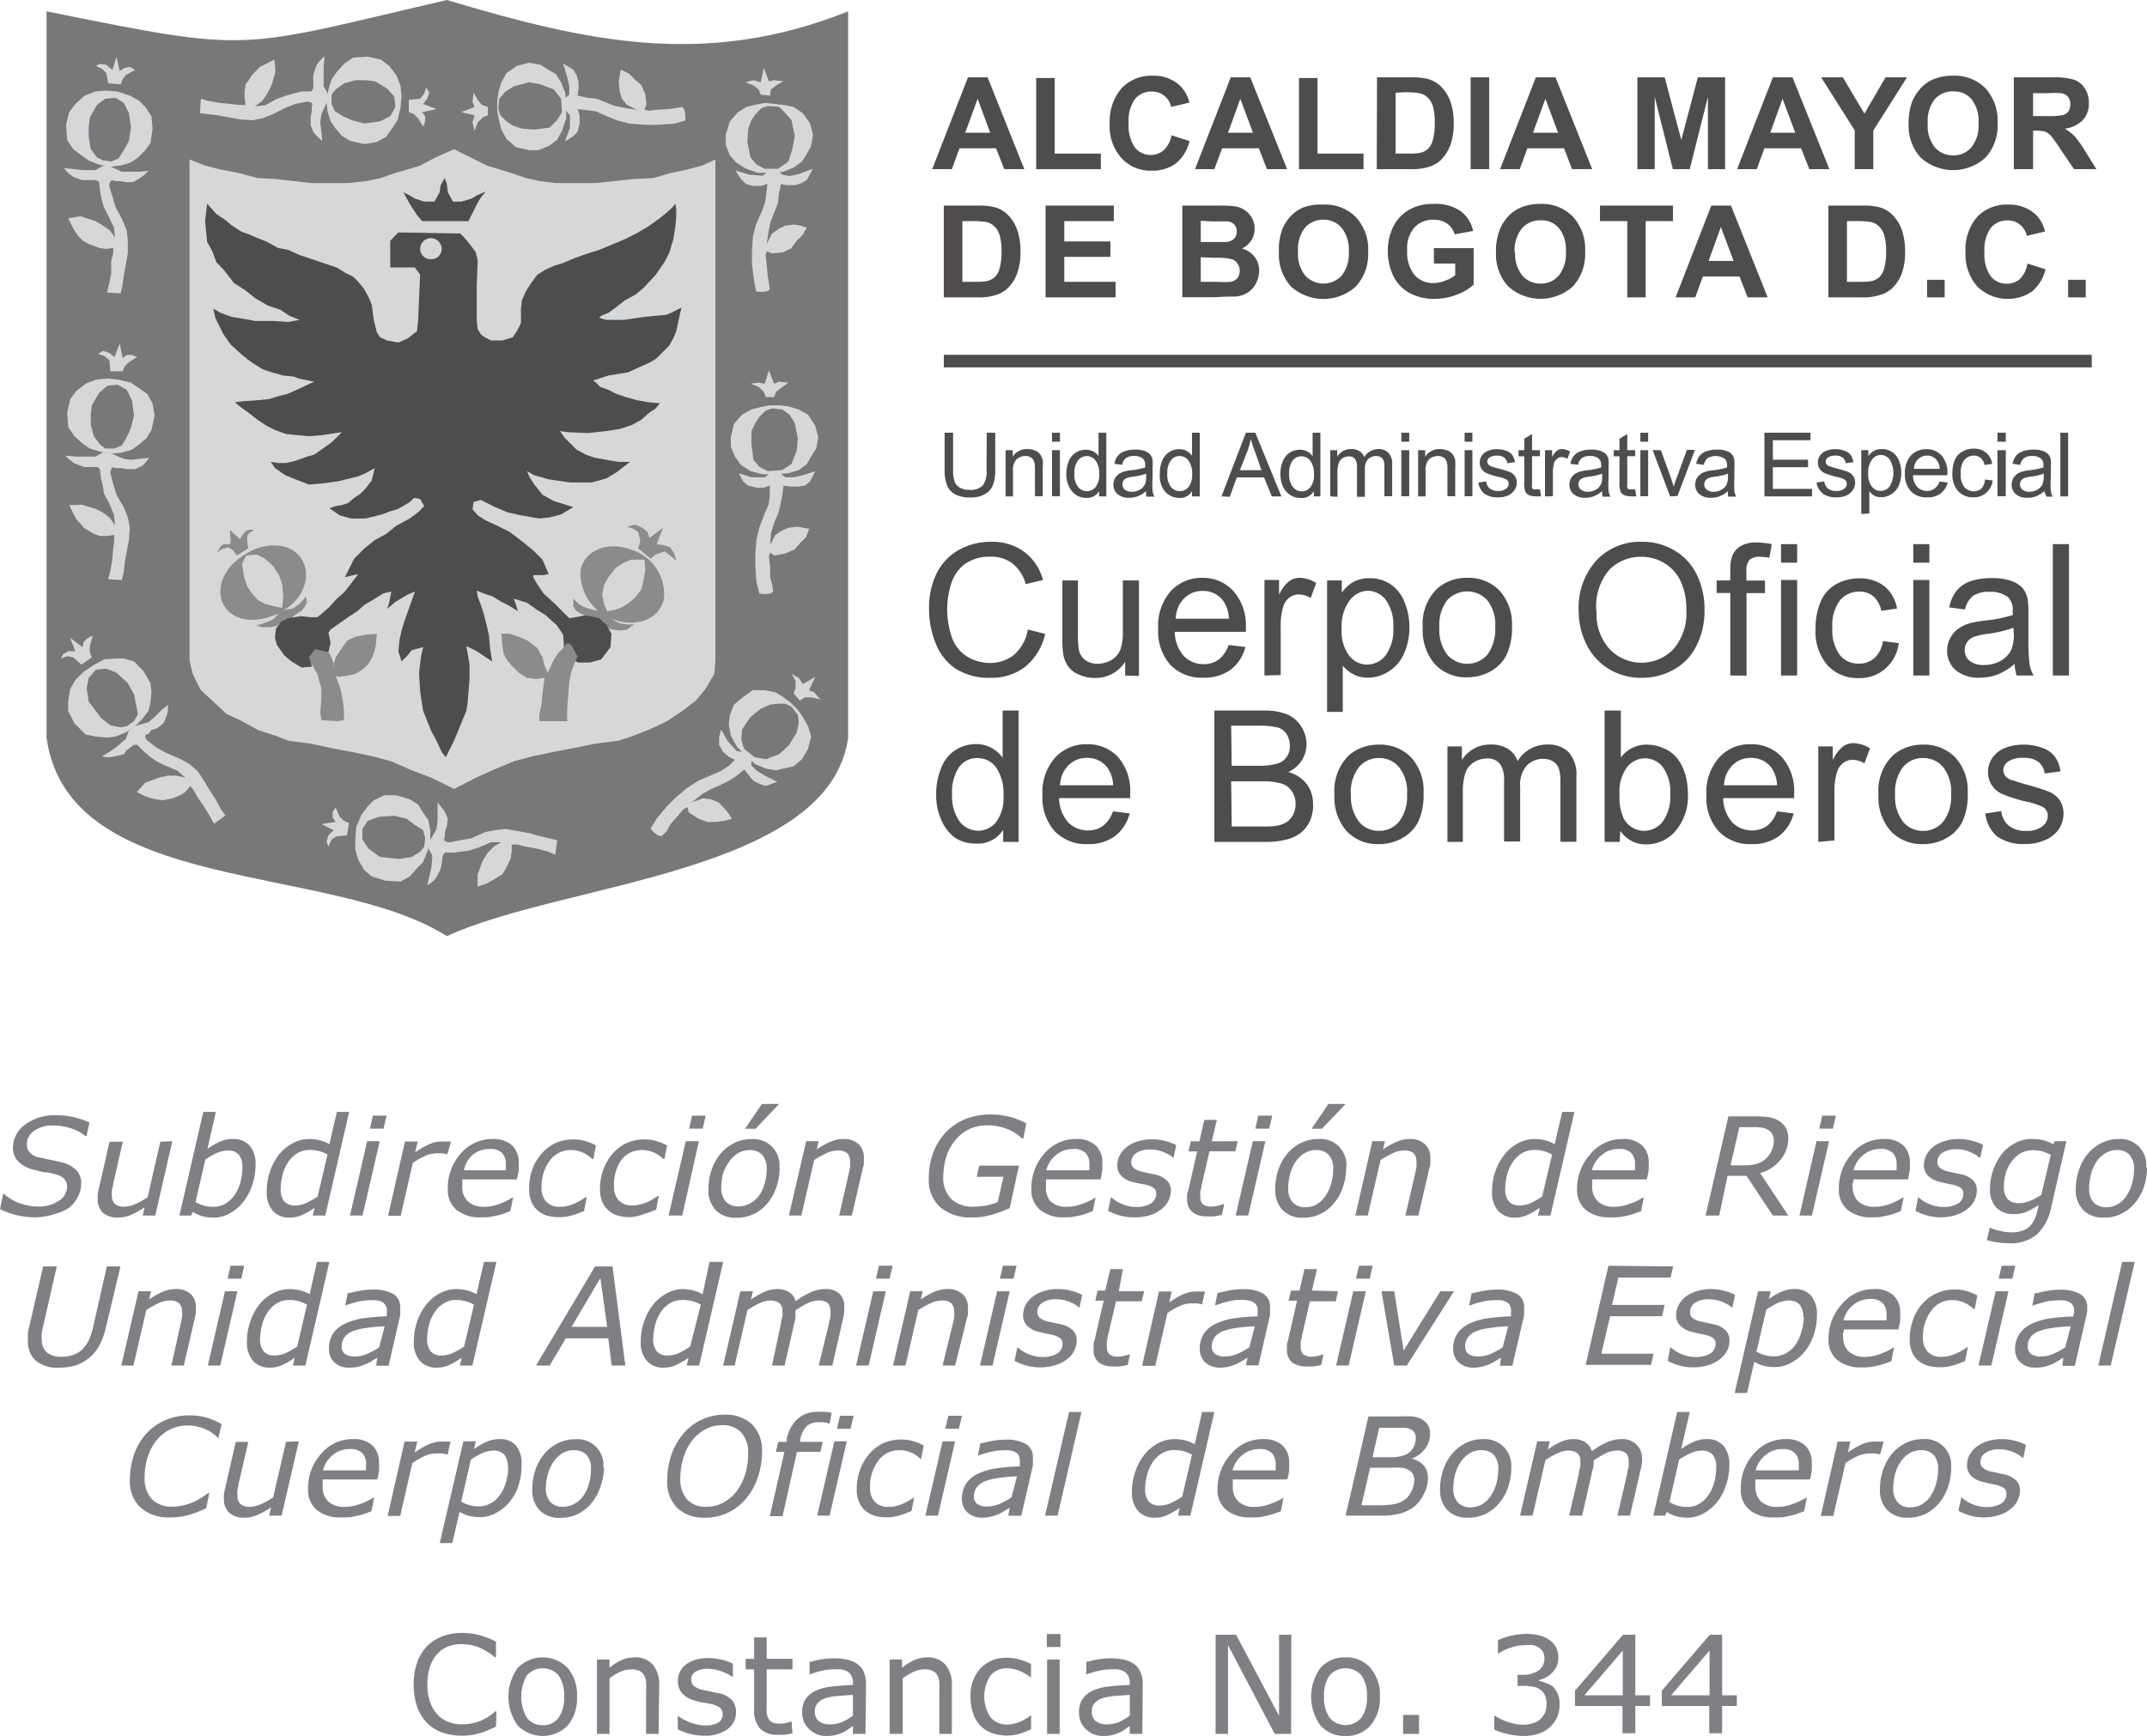 <svg xmlns="http://www.w3.org/2000/svg" xmlns:xlink="http://www.w3.org/1999/xlink" viewBox="0 0 157.35 127.26"><defs><style>.a{fill:none;}.b{fill:#7e8083;}.c{opacity:0.8;}.d{clip-path:url(#a);}.e{fill:#555658;}.e,.f,.g,.h{fill-rule:evenodd;}.f{fill:#cbcdcf;}.g{fill:#6d6e71;}.h,.i{fill:#231f20;}</style><clipPath id="a"><rect class="a" x="3.41" width="150.71" height="68.63"/></clipPath></defs><path class="b" d="M2.6,89.24a5.94,5.94,0,0,1-1.35-.15A6.05,6.05,0,0,1,0,88.64l.23-1.11H.3a3.37,3.37,0,0,0,1.15.68,4,4,0,0,0,1.32.24A2.6,2.6,0,0,0,4.36,88a1.25,1.25,0,0,0,.56-1,.83.83,0,0,0-.2-.56,1.17,1.17,0,0,0-.58-.33,7.15,7.15,0,0,0-.75-.17c-.3,0-.57-.11-.84-.17a2.39,2.39,0,0,1-1.18-.59,1.4,1.4,0,0,1-.42-1,2.11,2.11,0,0,1,.88-1.73,3.58,3.58,0,0,1,2.28-.69,5.39,5.39,0,0,1,1.38.16,5.54,5.54,0,0,1,1.07.37l-.22,1H6.27a3.08,3.08,0,0,0-1-.55,4.07,4.07,0,0,0-1.35-.23,2.32,2.32,0,0,0-1.42.39,1.17,1.17,0,0,0-.53,1,.87.87,0,0,0,.19.57,1.18,1.18,0,0,0,.68.37l.83.18.87.19a2.28,2.28,0,0,1,1.05.57,1.32,1.32,0,0,1,.36.95,2.09,2.09,0,0,1-.24,1,2.31,2.31,0,0,1-.65.81A3.53,3.53,0,0,1,4,89,4.7,4.7,0,0,1,2.6,89.24Z"/><path class="b" d="M12.63,83.66l-1.25,5.45h-.92l.14-.6a6.7,6.7,0,0,1-1,.55,2.38,2.38,0,0,1-.95.2,1.63,1.63,0,0,1-1.1-.35,1.34,1.34,0,0,1-.39-1,1.72,1.72,0,0,1,0-.32,2.86,2.86,0,0,1,.06-.35l.81-3.54H9l-.71,3.1c0,.13-.06.27-.09.44a3.29,3.29,0,0,0,0,.38.86.86,0,0,0,.21.63,1,1,0,0,0,.72.21,2.07,2.07,0,0,0,.83-.21,6,6,0,0,0,.86-.48l.93-4.07Z"/><path class="b" d="M18.73,85.38a4.8,4.8,0,0,1-.25,1.52,4,4,0,0,1-.67,1.23,3.14,3.14,0,0,1-1,.83,2.39,2.39,0,0,1-1.19.3,3,3,0,0,1-.81-.11,2.82,2.82,0,0,1-.68-.31l-.12.27h-.86l1.75-7.6h.92l-.62,2.72a4.88,4.88,0,0,1,.89-.52,2.18,2.18,0,0,1,1-.21,1.52,1.52,0,0,1,1.22.5A2.07,2.07,0,0,1,18.73,85.38Zm-1.51,2.19a3.25,3.25,0,0,0,.41-.93,4.23,4.23,0,0,0,.13-1.09,1.39,1.39,0,0,0-.25-.89,1,1,0,0,0-.81-.32,2.06,2.06,0,0,0-.84.2,6.32,6.32,0,0,0-.81.46l-.72,3.12a3.49,3.49,0,0,0,.61.26,2.38,2.38,0,0,0,.7.09,1.66,1.66,0,0,0,.91-.25A2.19,2.19,0,0,0,17.22,87.57Z"/><path class="b" d="M25.59,81.51l-1.75,7.6h-.92l.13-.57a5.29,5.29,0,0,1-1,.57,2.18,2.18,0,0,1-.82.15A1.57,1.57,0,0,1,20,88.77a2,2,0,0,1-.45-1.42,4.5,4.5,0,0,1,.24-1.48,4,4,0,0,1,.66-1.23,3.22,3.22,0,0,1,1-.83,2.56,2.56,0,0,1,1.21-.31,3.37,3.37,0,0,1,.8.1,2.38,2.38,0,0,1,.68.28l.55-2.37ZM24,84.64a2.56,2.56,0,0,0-1.31-.34,1.69,1.69,0,0,0-.9.25,2.1,2.1,0,0,0-.69.67,2.83,2.83,0,0,0-.39.93,3.89,3.89,0,0,0-.14,1,1.43,1.43,0,0,0,.25.91,1,1,0,0,0,.84.31,2,2,0,0,0,.83-.2,6.54,6.54,0,0,0,.79-.45Z"/><path class="b" d="M27.83,83.66l-1.26,5.45h-.92l1.26-5.45Zm.5-1.87-.22.95h-1l.22-.95Z"/><path class="b" d="M32.79,84.62h0l-.36-.07-.41,0a2.19,2.19,0,0,0-.91.21,5.34,5.34,0,0,0-.86.5l-.88,3.87h-.93l1.24-5.45h.93l-.18.8a5.78,5.78,0,0,1,1.1-.63,2.31,2.31,0,0,1,.86-.17h.35l.31,0Z"/><path class="b" d="M35.24,89.24a2.68,2.68,0,0,1-1.78-.54,1.88,1.88,0,0,1-.64-1.55,3.74,3.74,0,0,1,.94-2.57,3,3,0,0,1,2.35-1.08,2,2,0,0,1,1.41.46,1.71,1.71,0,0,1,.5,1.3c0,.1,0,.25,0,.47s-.08.45-.14.73h-4c0,.1,0,.19,0,.28a2.35,2.35,0,0,0,0,.26,1.43,1.43,0,0,0,.42,1.08,1.69,1.69,0,0,0,1.19.39,3.2,3.2,0,0,0,1.11-.21,4.67,4.67,0,0,0,.95-.47h.06l-.21,1-.43.16a4.48,4.48,0,0,1-.5.15l-.54.11A4.39,4.39,0,0,1,35.24,89.24Zm1.83-3.45a1.2,1.2,0,0,0,0-.24,1.48,1.48,0,0,0,0-.21,1.12,1.12,0,0,0-.28-.82,1.23,1.23,0,0,0-.92-.29,1.9,1.9,0,0,0-1.23.43A2,2,0,0,0,34,85.79Z"/><path class="b" d="M41,89.23a3.21,3.21,0,0,1-.92-.12,1.75,1.75,0,0,1-.69-.39,1.55,1.55,0,0,1-.45-.64,2.4,2.4,0,0,1-.16-.89A4.13,4.13,0,0,1,39,85.76a3.57,3.57,0,0,1,.68-1.17,3.13,3.13,0,0,1,1-.78,3.23,3.23,0,0,1,1.35-.28,2.92,2.92,0,0,1,.9.13,4.34,4.34,0,0,1,.75.31l-.2,1h-.06l-.24-.2a2.33,2.33,0,0,0-.35-.22,1.92,1.92,0,0,0-.44-.17,2,2,0,0,0-.56-.07,1.86,1.86,0,0,0-1.55.79,3.22,3.22,0,0,0-.59,2,1.42,1.42,0,0,0,.35,1,1.32,1.32,0,0,0,1,.37,2.13,2.13,0,0,0,.61-.08,3.55,3.55,0,0,0,.53-.19,4.56,4.56,0,0,0,.44-.24l.3-.19H43l-.19,1a6.9,6.9,0,0,1-.9.33A3.19,3.19,0,0,1,41,89.23Z"/><path class="b" d="M46.19,89.23a3.21,3.21,0,0,1-.92-.12,1.75,1.75,0,0,1-.69-.39,1.55,1.55,0,0,1-.45-.64,2.4,2.4,0,0,1-.16-.89,4.13,4.13,0,0,1,.24-1.43,3.57,3.57,0,0,1,.68-1.17,3.13,3.13,0,0,1,1-.78,3.23,3.23,0,0,1,1.35-.28,2.92,2.92,0,0,1,.9.13,4.34,4.34,0,0,1,.75.31l-.2,1h-.06l-.24-.2a2.33,2.33,0,0,0-.35-.22,1.92,1.92,0,0,0-.44-.17,2,2,0,0,0-.56-.07,1.86,1.86,0,0,0-1.55.79A3.22,3.22,0,0,0,45,87a1.42,1.42,0,0,0,.35,1,1.32,1.32,0,0,0,1,.37,2.13,2.13,0,0,0,.61-.08,3.55,3.55,0,0,0,.53-.19,4.56,4.56,0,0,0,.44-.24l.3-.19h.05l-.19,1a6.9,6.9,0,0,1-.9.33A3.19,3.19,0,0,1,46.19,89.23Z"/><path class="b" d="M51.22,83.66,50,89.11H49l1.26-5.45Zm.5-1.87-.22.95h-1l.22-.95Z"/><path class="b" d="M57.14,85.58A4.43,4.43,0,0,1,56.91,87a3.65,3.65,0,0,1-.63,1.17,3,3,0,0,1-1,.81,2.83,2.83,0,0,1-1.3.29,2,2,0,0,1-1.52-.55,2.1,2.1,0,0,1-.54-1.53,4.32,4.32,0,0,1,.22-1.4,3.74,3.74,0,0,1,.64-1.18,3,3,0,0,1,1-.8,2.77,2.77,0,0,1,1.28-.3,1.9,1.9,0,0,1,2.06,2.08Zm-1.5,2.06a3.09,3.09,0,0,0,.41-.9,4.2,4.2,0,0,0,.14-1.08,1.48,1.48,0,0,0-.33-1,1.22,1.22,0,0,0-.92-.35,1.61,1.61,0,0,0-.85.23,2.13,2.13,0,0,0-.65.62A3.09,3.09,0,0,0,53,86a4.32,4.32,0,0,0-.14,1.08,1.47,1.47,0,0,0,.33,1,1.2,1.2,0,0,0,.93.36,1.66,1.66,0,0,0,.85-.22A2,2,0,0,0,55.64,87.64Zm1.46-6.71-1.73,1.82H54.6l1.24-1.82Z"/><path class="b" d="M63.31,84.9c0,.08,0,.18,0,.32s0,.25-.06.35l-.82,3.54H61.5L62.21,86q.06-.25.09-.45a2.43,2.43,0,0,0,0-.38.89.89,0,0,0-.2-.62,1,1,0,0,0-.73-.21,2,2,0,0,0-.82.21,7,7,0,0,0-.88.49l-.94,4.07h-.91l1.26-5.45H60l-.14.6a6,6,0,0,1,1-.56,2.41,2.41,0,0,1,.94-.2,1.58,1.58,0,0,1,1.11.36A1.32,1.32,0,0,1,63.31,84.9Z"/><path class="b" d="M71.26,89.25a3.44,3.44,0,0,1-2.34-.74,2.65,2.65,0,0,1-.85-2.11,5.34,5.34,0,0,1,.31-1.86,4.4,4.4,0,0,1,.9-1.49,4.11,4.11,0,0,1,1.44-1,5,5,0,0,1,1.91-.35,5.59,5.59,0,0,1,1.28.15,5.68,5.68,0,0,1,1.3.5L75,83.46H74.9a3.41,3.41,0,0,0-1.18-.73,4,4,0,0,0-1.36-.23,3,3,0,0,0-1.41.32,2.91,2.91,0,0,0-1,.85,3.59,3.59,0,0,0-.62,1.2,5.13,5.13,0,0,0-.2,1.39,2.19,2.19,0,0,0,.57,1.62,2.29,2.29,0,0,0,1.69.58,5.22,5.22,0,0,0,.92-.09,4.79,4.79,0,0,0,.81-.24l.42-1.86H71.58l.19-.82h2.91L74,88.57l-.58.24-.65.22c-.23.06-.46.12-.7.16A4.63,4.63,0,0,1,71.26,89.25Z"/><path class="b" d="M78,89.24a2.67,2.67,0,0,1-1.77-.54,1.88,1.88,0,0,1-.64-1.55,3.74,3.74,0,0,1,.94-2.57,3,3,0,0,1,2.34-1.08,2,2,0,0,1,1.42.46,1.71,1.71,0,0,1,.5,1.3,4.18,4.18,0,0,1,0,.47,6.73,6.73,0,0,1-.13.73h-4c0,.1,0,.19,0,.28a2.35,2.35,0,0,0,0,.26A1.43,1.43,0,0,0,77,88.08a1.67,1.67,0,0,0,1.19.39,3.11,3.11,0,0,0,1.1-.21,4.77,4.77,0,0,0,1-.47h0l-.2,1-.44.16a4.23,4.23,0,0,1-.49.15l-.54.11A4.55,4.55,0,0,1,78,89.24Zm1.84-3.45c0-.1,0-.17,0-.24a1.48,1.48,0,0,0,0-.21,1.12,1.12,0,0,0-.28-.82,1.23,1.23,0,0,0-.92-.29,1.9,1.9,0,0,0-1.23.43,2.09,2.09,0,0,0-.73,1.13Z"/><path class="b" d="M83.11,89.24a3.7,3.7,0,0,1-1.1-.15,4.4,4.4,0,0,1-.8-.33l.21-1h0l.27.21a2.61,2.61,0,0,0,.42.24,3.14,3.14,0,0,0,.52.19,2.61,2.61,0,0,0,.64.08,2,2,0,0,0,1.07-.25.85.85,0,0,0,.4-.75.47.47,0,0,0-.2-.4,1.89,1.89,0,0,0-.58-.23l-.46-.09L83,86.65a1.69,1.69,0,0,1-.84-.47,1.08,1.08,0,0,1-.28-.74,1.62,1.62,0,0,1,.17-.72,2.12,2.12,0,0,1,.49-.61,2.62,2.62,0,0,1,.8-.42,3.29,3.29,0,0,1,1.07-.17,3.67,3.67,0,0,1,1,.13,3,3,0,0,1,.79.3l-.19.94h0l-.24-.18a2.92,2.92,0,0,0-.4-.21,2.8,2.8,0,0,0-.49-.17,2.88,2.88,0,0,0-.59-.06,1.77,1.77,0,0,0-1,.25.82.82,0,0,0-.38.7.5.5,0,0,0,.19.41,1.27,1.27,0,0,0,.56.26l.5.11.51.11a1.67,1.67,0,0,1,.85.44,1,1,0,0,1,.29.74,1.65,1.65,0,0,1-.18.74,1.8,1.8,0,0,1-.52.62,2.57,2.57,0,0,1-.84.44A3.75,3.75,0,0,1,83.11,89.24Z"/><path class="b" d="M90.7,83.66l-.16.74h-1.9l-.58,2.52c0,.12-.06.27-.09.43a2.31,2.31,0,0,0,0,.4.72.72,0,0,0,.18.53,1,1,0,0,0,.67.17,1.91,1.91,0,0,0,.48-.07,2.19,2.19,0,0,0,.37-.11h.05l-.17.79a5.15,5.15,0,0,1-.59.11,3.86,3.86,0,0,1-.55,0,1.61,1.61,0,0,1-1-.3A1.15,1.15,0,0,1,87,88a3,3,0,0,1,0-.31c0-.11,0-.22.07-.35l.67-2.93H87.1l.17-.74h.63l.36-1.57h.92l-.37,1.57Z"/><path class="b" d="M92.74,83.66l-1.26,5.45h-.92l1.26-5.45Zm.5-1.87-.22.95H92l.22-.95Z"/><path class="b" d="M98.66,85.58A4.43,4.43,0,0,1,98.43,87a3.65,3.65,0,0,1-.63,1.17,3.12,3.12,0,0,1-1,.81,2.83,2.83,0,0,1-1.3.29A2,2,0,0,1,94,88.71a2.1,2.1,0,0,1-.54-1.53,4.32,4.32,0,0,1,.22-1.4,3.74,3.74,0,0,1,.64-1.18,3.09,3.09,0,0,1,1-.8,2.84,2.84,0,0,1,1.29-.3,1.9,1.9,0,0,1,2.06,2.08Zm-1.5,2.06a3.09,3.09,0,0,0,.41-.9,4.2,4.2,0,0,0,.14-1.08,1.48,1.48,0,0,0-.33-1,1.22,1.22,0,0,0-.92-.35,1.61,1.61,0,0,0-.85.23,2,2,0,0,0-.65.62,2.85,2.85,0,0,0-.41.9,4.32,4.32,0,0,0-.14,1.08,1.47,1.47,0,0,0,.33,1,1.16,1.16,0,0,0,.92.36,1.61,1.61,0,0,0,.85-.22A2,2,0,0,0,97.16,87.64Zm1.46-6.71-1.74,1.82h-.76l1.24-1.82Z"/><path class="b" d="M104.83,84.9c0,.08,0,.18,0,.32s0,.25-.06.35l-.82,3.54H103l.72-3.11q.06-.25.09-.45a2.43,2.43,0,0,0,0-.38.89.89,0,0,0-.2-.62,1,1,0,0,0-.73-.21,1.92,1.92,0,0,0-.82.21,7,7,0,0,0-.88.49l-.94,4.07h-.91l1.25-5.45h.92l-.14.6a6,6,0,0,1,1-.56,2.37,2.37,0,0,1,.94-.2,1.58,1.58,0,0,1,1.11.36A1.32,1.32,0,0,1,104.83,84.9Z"/><path class="b" d="M115.39,81.51l-1.76,7.6h-.92l.14-.57a6,6,0,0,1-1,.57,2.21,2.21,0,0,1-.82.15,1.58,1.58,0,0,1-1.23-.49,2,2,0,0,1-.45-1.42,4.5,4.5,0,0,1,.24-1.48,4.27,4.27,0,0,1,.67-1.23,3.1,3.1,0,0,1,1-.83,2.55,2.55,0,0,1,1.2-.31,3.3,3.3,0,0,1,.8.1,2.27,2.27,0,0,1,.68.28l.55-2.37Zm-1.64,3.13a3.08,3.08,0,0,0-.64-.26,2.93,2.93,0,0,0-.67-.08,1.72,1.72,0,0,0-.91.25,2.07,2.07,0,0,0-.68.67,2.84,2.84,0,0,0-.4.93,4.33,4.33,0,0,0-.14,1,1.43,1.43,0,0,0,.26.91,1,1,0,0,0,.83.31,2.06,2.06,0,0,0,.84-.2,7.25,7.25,0,0,0,.78-.45Z"/><path class="b" d="M118,89.24a2.7,2.7,0,0,1-1.78-.54,1.91,1.91,0,0,1-.64-1.55,3.75,3.75,0,0,1,1-2.57,3,3,0,0,1,2.34-1.08,2,2,0,0,1,1.42.46,1.7,1.7,0,0,1,.49,1.3,3.62,3.62,0,0,1,0,.47,7,7,0,0,1-.14.73h-4c0,.1,0,.19,0,.28s0,.18,0,.26a1.43,1.43,0,0,0,.42,1.08,1.69,1.69,0,0,0,1.19.39,3.2,3.2,0,0,0,1.11-.21,4.42,4.42,0,0,0,1-.47h.06l-.2,1-.44.16a4.48,4.48,0,0,1-.5.15l-.53.11A4.69,4.69,0,0,1,118,89.24Zm1.83-3.45c0-.1,0-.17,0-.24s0-.14,0-.21a1.12,1.12,0,0,0-.29-.82,1.2,1.2,0,0,0-.91-.29,1.86,1.86,0,0,0-1.23.43,2.09,2.09,0,0,0-.73,1.13Z"/><path class="b" d="M131.06,89.11h-1.13L128,86.2h-1.39L126,89.11h-1l1.67-7.27h2a6.28,6.28,0,0,1,1.08.08,2.12,2.12,0,0,1,.72.31,1.67,1.67,0,0,1,.43.49,1.49,1.49,0,0,1,.16.71,2.42,2.42,0,0,1-.57,1.59A2.9,2.9,0,0,1,129,86ZM130,83.64a1.1,1.1,0,0,0-.08-.43.79.79,0,0,0-.24-.31,1.14,1.14,0,0,0-.46-.21,3,3,0,0,0-.66-.06h-1.09l-.64,2.8h1a3.34,3.34,0,0,0,.83-.09,1.71,1.71,0,0,0,.64-.3,1.75,1.75,0,0,0,.5-.61A1.79,1.79,0,0,0,130,83.64Z"/><path class="b" d="M134.05,83.66l-1.26,5.45h-.91l1.25-5.45Zm.5-1.87-.22.95h-1l.22-.95Z"/><path class="b" d="M137.19,89.24a2.7,2.7,0,0,1-1.78-.54,1.91,1.91,0,0,1-.64-1.55,3.75,3.75,0,0,1,.95-2.57,3,3,0,0,1,2.34-1.08,2,2,0,0,1,1.42.46,1.7,1.7,0,0,1,.49,1.3,3.62,3.62,0,0,1,0,.47,7,7,0,0,1-.14.73h-4c0,.1,0,.19-.05.28s0,.18,0,.26a1.43,1.43,0,0,0,.42,1.08,1.69,1.69,0,0,0,1.19.39,3.2,3.2,0,0,0,1.11-.21,4.42,4.42,0,0,0,.95-.47h.06l-.2,1-.44.16a4.48,4.48,0,0,1-.5.15l-.53.11A4.69,4.69,0,0,1,137.19,89.24ZM139,85.79c0-.1,0-.17,0-.24s0-.14,0-.21a1.12,1.12,0,0,0-.29-.82,1.2,1.2,0,0,0-.91-.29,1.86,1.86,0,0,0-1.23.43,2.09,2.09,0,0,0-.73,1.13Z"/><path class="b" d="M142.27,89.24a3.64,3.64,0,0,1-1.09-.15,4.11,4.11,0,0,1-.8-.33l.2-1h0l.27.21a2.11,2.11,0,0,0,.41.24,3.27,3.27,0,0,0,.53.19,2.59,2.59,0,0,0,.63.08,2.05,2.05,0,0,0,1.08-.25.84.84,0,0,0,.39-.75.47.47,0,0,0-.2-.4,1.7,1.7,0,0,0-.58-.23l-.45-.09-.54-.13a1.77,1.77,0,0,1-.85-.47,1.07,1.07,0,0,1-.27-.74,1.62,1.62,0,0,1,.17-.72,2,2,0,0,1,.49-.61,2.56,2.56,0,0,1,.79-.42,3.4,3.4,0,0,1,1.08-.17,3.6,3.6,0,0,1,1,.13,3,3,0,0,1,.8.3l-.2.94h-.05s-.13-.1-.23-.18a2.57,2.57,0,0,0-.41-.21,2.54,2.54,0,0,0-.49-.17,2.72,2.72,0,0,0-.58-.06,1.73,1.73,0,0,0-1,.25.79.79,0,0,0-.38.7.52.52,0,0,0,.18.41,1.32,1.32,0,0,0,.57.26l.5.11.5.11a1.71,1.71,0,0,1,.86.44,1,1,0,0,1,.28.74,1.65,1.65,0,0,1-.18.74,1.77,1.77,0,0,1-.51.62,2.57,2.57,0,0,1-.84.44A3.82,3.82,0,0,1,142.27,89.24Z"/><path class="b" d="M151.44,83.66l-1.11,4.84a3.76,3.76,0,0,1-1.05,2,3,3,0,0,1-2.05.64,6,6,0,0,1-.84-.06,5,5,0,0,1-.78-.17l.21-.91h0a4.39,4.39,0,0,0,.74.23,3.48,3.48,0,0,0,.88.11,2.21,2.21,0,0,0,.78-.12,1.44,1.44,0,0,0,.54-.32,1.58,1.58,0,0,0,.33-.48,2.65,2.65,0,0,0,.21-.6l.11-.48a5.83,5.83,0,0,1-.87.49,2.39,2.39,0,0,1-1,.17,1.64,1.64,0,0,1-1.25-.49,1.93,1.93,0,0,1-.45-1.37,4.3,4.3,0,0,1,.88-2.56,3.17,3.17,0,0,1,1-.8A2.46,2.46,0,0,1,149,83.5a3,3,0,0,1,.83.11,2.77,2.77,0,0,1,.65.28l.11-.23Zm-1.14,1a3.9,3.9,0,0,0-.64-.26,3,3,0,0,0-.67-.08,1.81,1.81,0,0,0-.87.21,2.19,2.19,0,0,0-.68.61A2.71,2.71,0,0,0,147,86a3.58,3.58,0,0,0-.14,1,1.33,1.33,0,0,0,.26.89,1.05,1.05,0,0,0,.85.31,2.23,2.23,0,0,0,.82-.17,4.87,4.87,0,0,0,.81-.43Z"/><path class="b" d="M157.35,85.58a4.43,4.43,0,0,1-.22,1.41,3.48,3.48,0,0,1-.64,1.17,3,3,0,0,1-1,.81,2.8,2.8,0,0,1-1.3.29,2,2,0,0,1-1.51-.55,2.07,2.07,0,0,1-.55-1.53,4.33,4.33,0,0,1,.23-1.4A3.55,3.55,0,0,1,153,84.6a3.09,3.09,0,0,1,1-.8,2.79,2.79,0,0,1,1.29-.3,1.89,1.89,0,0,1,2,2.08Zm-1.49,2.06a2.84,2.84,0,0,0,.4-.9,3.81,3.81,0,0,0,.14-1.08,1.48,1.48,0,0,0-.33-1,1.19,1.19,0,0,0-.92-.35,1.64,1.64,0,0,0-.85.23,2.13,2.13,0,0,0-.65.62,3.08,3.08,0,0,0-.4.9,3.9,3.9,0,0,0-.14,1.08,1.46,1.46,0,0,0,.32,1,1.2,1.2,0,0,0,.93.36,1.63,1.63,0,0,0,.85-.22A2,2,0,0,0,155.86,87.64Z"/><path class="b" d="M7.79,97.19a6.08,6.08,0,0,1-.48,1.39,3.07,3.07,0,0,1-1.75,1.51,4.13,4.13,0,0,1-1.24.17,2.45,2.45,0,0,1-1.71-.52,1.85,1.85,0,0,1-.56-1.43,5.1,5.1,0,0,1,0-.57c0-.17.07-.36.11-.55l1-4.35h1l-1,4.4a3.29,3.29,0,0,0-.1.51,2.93,2.93,0,0,0,0,.45,1.21,1.21,0,0,0,.37.94,1.58,1.58,0,0,0,1.09.32,2.36,2.36,0,0,0,.92-.16,1.73,1.73,0,0,0,.69-.48,2.36,2.36,0,0,0,.42-.67,4.94,4.94,0,0,0,.28-.89l1-4.42h1Z"/><path class="b" d="M14.35,95.9c0,.08,0,.18,0,.32a1.7,1.7,0,0,1-.06.35l-.82,3.54h-.91L13.25,97q.06-.25.09-.45a2.43,2.43,0,0,0,0-.38.89.89,0,0,0-.2-.62,1,1,0,0,0-.73-.21,2,2,0,0,0-.82.21,6.24,6.24,0,0,0-.87.49l-.94,4.07H8.89l1.26-5.45h.92l-.14.6a5.55,5.55,0,0,1,1-.56,2.41,2.41,0,0,1,.94-.2,1.58,1.58,0,0,1,1.11.36A1.32,1.32,0,0,1,14.35,95.9Z"/><path class="b" d="M17.4,94.66l-1.26,5.45h-.91l1.26-5.45Zm.5-1.87-.22.95h-1l.22-.95Z"/><path class="b" d="M24.14,92.51l-1.76,7.6h-.91l.13-.57a5.61,5.61,0,0,1-1,.57,2.21,2.21,0,0,1-.82.15,1.59,1.59,0,0,1-1.23-.49,2,2,0,0,1-.45-1.42,4.26,4.26,0,0,1,.25-1.48A4,4,0,0,1,19,95.64a3.1,3.1,0,0,1,1-.83,2.55,2.55,0,0,1,1.2-.31,3.3,3.3,0,0,1,.8.1,2.44,2.44,0,0,1,.69.28l.54-2.37ZM22.5,95.64a3.08,3.08,0,0,0-.64-.26,2.93,2.93,0,0,0-.67-.08,1.75,1.75,0,0,0-.91.25,2.17,2.17,0,0,0-.68.67,3.07,3.07,0,0,0-.4.93,4.33,4.33,0,0,0-.14,1,1.43,1.43,0,0,0,.26.91,1,1,0,0,0,.83.31,2.06,2.06,0,0,0,.84-.2,7.42,7.42,0,0,0,.79-.45Z"/><path class="b" d="M27.65,99.53l-.36.22a2.94,2.94,0,0,1-.46.25,5,5,0,0,1-.55.19,3.11,3.11,0,0,1-.71.07,1.5,1.5,0,0,1-1.06-.38,1.28,1.28,0,0,1-.4-1,2,2,0,0,1,.28-1.09,2.12,2.12,0,0,1,.85-.73,4.63,4.63,0,0,1,1.33-.41,14.65,14.65,0,0,1,1.78-.15c0-.09,0-.17,0-.24a1.23,1.23,0,0,0,0-.2.61.61,0,0,0-.1-.38.67.67,0,0,0-.26-.24,1.17,1.17,0,0,0-.4-.12,3.84,3.84,0,0,0-.5,0,3.91,3.91,0,0,0-.95.13,6.89,6.89,0,0,0-.86.27H25.3l.18-.92c.19,0,.46-.1.82-.16a5.28,5.28,0,0,1,1-.1,2.94,2.94,0,0,1,1.52.32,1.1,1.1,0,0,1,.51,1,1.49,1.49,0,0,1,0,.28,2.33,2.33,0,0,1,0,.28l-.85,3.7h-.91Zm.54-2.3a11.9,11.9,0,0,0-1.34.12,4.46,4.46,0,0,0-1,.24,1.34,1.34,0,0,0-.6.44,1.11,1.11,0,0,0-.21.69.66.66,0,0,0,.24.54,1.24,1.24,0,0,0,.74.18,2.17,2.17,0,0,0,.91-.2,5.51,5.51,0,0,0,.86-.47Z"/><path class="b" d="M36.38,92.51l-1.76,7.6H33.7l.13-.57a5.6,5.6,0,0,1-1,.57,2.27,2.27,0,0,1-.83.15,1.57,1.57,0,0,1-1.22-.49,2,2,0,0,1-.45-1.42,4.5,4.5,0,0,1,.24-1.48,4.27,4.27,0,0,1,.67-1.23,3,3,0,0,1,1-.83,2.55,2.55,0,0,1,1.2-.31,3.3,3.3,0,0,1,.8.1,2.38,2.38,0,0,1,.68.28l.55-2.37Zm-1.64,3.13a3.15,3.15,0,0,0-.65-.26,2.86,2.86,0,0,0-.67-.08,1.69,1.69,0,0,0-.9.25,2.07,2.07,0,0,0-.68.67,2.84,2.84,0,0,0-.4.93,4.33,4.33,0,0,0-.14,1,1.43,1.43,0,0,0,.26.91,1,1,0,0,0,.83.31,2,2,0,0,0,.83-.2,6.54,6.54,0,0,0,.79-.45Z"/><path class="b" d="M45.83,100.11h-1l-.25-2H41.47l-1.19,2h-1l4.33-7.27h1.28ZM44.5,97.27,44,93.69l-2.11,3.58Z"/><path class="b" d="M53,92.51l-1.76,7.6h-.91l.13-.57a6,6,0,0,1-1,.57,2.21,2.21,0,0,1-.82.15,1.58,1.58,0,0,1-1.23-.49,2,2,0,0,1-.45-1.42,4.26,4.26,0,0,1,.25-1.48,4,4,0,0,1,.66-1.23,3.1,3.1,0,0,1,1-.83A2.55,2.55,0,0,1,50,94.5a3.3,3.3,0,0,1,.8.1,2.44,2.44,0,0,1,.69.28L52,92.51Zm-1.64,3.13a3.08,3.08,0,0,0-.64-.26A2.93,2.93,0,0,0,50,95.3a1.75,1.75,0,0,0-.91.25,2.17,2.17,0,0,0-.68.67,2.84,2.84,0,0,0-.4.93,4.33,4.33,0,0,0-.14,1,1.43,1.43,0,0,0,.26.91,1,1,0,0,0,.83.31,2.06,2.06,0,0,0,.84-.2,7.25,7.25,0,0,0,.78-.45Z"/><path class="b" d="M61.87,95.86a2,2,0,0,1,0,.34,2.38,2.38,0,0,1-.06.37L61,100.11H60L60.76,97c0-.17.07-.33.1-.47a3.17,3.17,0,0,0,0-.41.86.86,0,0,0-.18-.58,1,1,0,0,0-.71-.2,1.9,1.9,0,0,0-.82.22,7.53,7.53,0,0,0-.85.5c0,.08,0,.18,0,.28a2,2,0,0,1,0,.28l-.8,3.49h-.92L57.24,97c0-.2.07-.36.1-.49a1.72,1.72,0,0,0,0-.39.67.67,0,0,0-.25-.61,1.14,1.14,0,0,0-.65-.17,1.73,1.73,0,0,0-.66.15,5.88,5.88,0,0,0-1,.55l-.94,4.07H53l1.26-5.45h.92l-.14.6a6.66,6.66,0,0,1,1-.56,2.21,2.21,0,0,1,.92-.2,1.51,1.51,0,0,1,.89.24,1.07,1.07,0,0,1,.46.65,5.93,5.93,0,0,1,1.16-.68,2.65,2.65,0,0,1,1-.21,1.48,1.48,0,0,1,1.08.36A1.35,1.35,0,0,1,61.87,95.86Z"/><path class="b" d="M64.92,94.66l-1.26,5.45h-.92L64,94.66Zm.5-1.87-.22.95h-1l.22-.95Z"/><path class="b" d="M70.94,95.9c0,.08,0,.18,0,.32s0,.25-.06.35L70,100.11h-.92L69.84,97q.06-.25.09-.45a2.43,2.43,0,0,0,0-.38.89.89,0,0,0-.2-.62,1,1,0,0,0-.73-.21,1.92,1.92,0,0,0-.82.21,7,7,0,0,0-.88.49l-.94,4.07h-.91l1.26-5.45h.91l-.14.6a6,6,0,0,1,1-.56,2.37,2.37,0,0,1,.94-.2,1.58,1.58,0,0,1,1.11.36A1.32,1.32,0,0,1,70.94,95.9Z"/><path class="b" d="M74,94.66l-1.26,5.45h-.92l1.26-5.45Zm.5-1.87-.22.95h-1l.22-.95Z"/><path class="b" d="M76.25,100.24a3.64,3.64,0,0,1-1.09-.15,4.11,4.11,0,0,1-.8-.33l.2-1h0l.27.21a2.47,2.47,0,0,0,.41.24,3.27,3.27,0,0,0,.53.19,2.59,2.59,0,0,0,.63.08,2.05,2.05,0,0,0,1.08-.25.84.84,0,0,0,.39-.75.47.47,0,0,0-.2-.4,1.72,1.72,0,0,0-.57-.23l-.46-.09-.54-.13a1.77,1.77,0,0,1-.85-.47,1.07,1.07,0,0,1-.27-.74,1.62,1.62,0,0,1,.17-.72,2,2,0,0,1,.49-.61,2.51,2.51,0,0,1,.8-.42,3.29,3.29,0,0,1,1.07-.17,3.54,3.54,0,0,1,1,.13,3,3,0,0,1,.8.3l-.2.94h0s-.13-.1-.23-.18a2.57,2.57,0,0,0-.41-.21,2.54,2.54,0,0,0-.49-.17,2.72,2.72,0,0,0-.58-.06,1.73,1.73,0,0,0-1,.25.79.79,0,0,0-.38.7.52.52,0,0,0,.18.41,1.38,1.38,0,0,0,.57.26l.5.11.51.11a1.71,1.71,0,0,1,.85.44,1,1,0,0,1,.28.74,1.65,1.65,0,0,1-.18.74,1.77,1.77,0,0,1-.51.62,2.57,2.57,0,0,1-.84.44A3.82,3.82,0,0,1,76.25,100.24Z"/><path class="b" d="M83.85,94.66l-.17.74H81.79l-.59,2.52a3.71,3.71,0,0,0-.08.43,2.31,2.31,0,0,0,0,.4.72.72,0,0,0,.18.53,1,1,0,0,0,.67.17,1.78,1.78,0,0,0,.47-.07,2.09,2.09,0,0,0,.38-.11h0l-.17.79a4.6,4.6,0,0,1-.58.11,4,4,0,0,1-.55,0,1.59,1.59,0,0,1-1-.3,1.12,1.12,0,0,1-.37-.93,3,3,0,0,1,0-.31c0-.11,0-.22.06-.35l.68-2.93h-.62l.17-.74H81l.37-1.57h.92L82,94.66Z"/><path class="b" d="M88.1,95.62h0l-.36-.07-.41,0a2.16,2.16,0,0,0-.91.21,5.34,5.34,0,0,0-.86.5l-.89,3.87H83.7l1.24-5.45h.93l-.18.8a5.78,5.78,0,0,1,1.1-.63,2.31,2.31,0,0,1,.86-.17H88l.31,0Z"/><path class="b" d="M91.43,99.53l-.36.22a3.47,3.47,0,0,1-.46.25,5.22,5.22,0,0,1-.56.19,3,3,0,0,1-.71.07,1.49,1.49,0,0,1-1-.38,1.29,1.29,0,0,1-.41-1,2,2,0,0,1,.29-1.09,2.05,2.05,0,0,1,.85-.73,4.53,4.53,0,0,1,1.33-.41,14.65,14.65,0,0,1,1.77-.15c0-.09,0-.17,0-.24a.65.65,0,0,0,0-.2.69.69,0,0,0-.09-.38.64.64,0,0,0-.27-.24,1.12,1.12,0,0,0-.39-.12,3.73,3.73,0,0,0-1.45.1,6.59,6.59,0,0,0-.87.27h-.05l.18-.92c.19,0,.46-.1.82-.16a5.35,5.35,0,0,1,1-.1,2.89,2.89,0,0,1,1.52.32,1.1,1.1,0,0,1,.51,1c0,.08,0,.18,0,.28s0,.19,0,.28l-.85,3.7h-.92Zm.53-2.3a12.12,12.12,0,0,0-1.34.12,4.62,4.62,0,0,0-1,.24,1.47,1.47,0,0,0-.6.44,1.11,1.11,0,0,0-.21.69.66.66,0,0,0,.24.54,1.24,1.24,0,0,0,.74.18,2.17,2.17,0,0,0,.91-.2,5.09,5.09,0,0,0,.86-.47Z"/><path class="b" d="M98.06,94.66l-.16.74H96l-.58,2.52c0,.12-.06.27-.09.43a2.31,2.31,0,0,0,0,.4.72.72,0,0,0,.18.53,1,1,0,0,0,.67.17,1.91,1.91,0,0,0,.48-.07,2.19,2.19,0,0,0,.37-.11H97l-.17.79a5.15,5.15,0,0,1-.59.11,3.86,3.86,0,0,1-.55,0,1.63,1.63,0,0,1-1-.3,1.15,1.15,0,0,1-.37-.93,3,3,0,0,1,0-.31c0-.11,0-.22.07-.35l.67-2.93h-.62l.17-.74h.63l.36-1.57h.92l-.37,1.57Z"/><path class="b" d="M100.1,94.66l-1.26,5.45h-.92l1.26-5.45Zm.5-1.87-.22.95h-1l.22-.95Z"/><path class="b" d="M106.56,94.66l-3.46,5.45h-.92l-.93-5.45h.93l.69,4.35,2.69-4.35Z"/><path class="b" d="M110,99.53l-.36.22a3.47,3.47,0,0,1-.46.25c-.17.07-.36.13-.56.19a3,3,0,0,1-.71.07,1.49,1.49,0,0,1-1-.38,1.29,1.29,0,0,1-.41-1,2,2,0,0,1,.29-1.09,2.09,2.09,0,0,1,.84-.73,4.63,4.63,0,0,1,1.33-.41,14.65,14.65,0,0,1,1.78-.15c0-.09,0-.17,0-.24a1.23,1.23,0,0,0,0-.2.69.69,0,0,0-.09-.38.64.64,0,0,0-.27-.24,1.12,1.12,0,0,0-.39-.12,4,4,0,0,0-.51,0,3.83,3.83,0,0,0-.94.13,6.59,6.59,0,0,0-.87.27h0l.18-.92c.19,0,.46-.1.82-.16a5.35,5.35,0,0,1,1-.1,2.92,2.92,0,0,1,1.52.32,1.1,1.1,0,0,1,.51,1c0,.08,0,.18,0,.28s0,.19,0,.28l-.86,3.7h-.91Zm.53-2.3a12.12,12.12,0,0,0-1.34.12,4.46,4.46,0,0,0-1,.24,1.4,1.4,0,0,0-.6.44,1.11,1.11,0,0,0-.21.69.66.66,0,0,0,.24.54,1.24,1.24,0,0,0,.74.18,2.17,2.17,0,0,0,.91-.2,5.09,5.09,0,0,0,.86-.47Z"/><path class="b" d="M122.62,92.84l-.19.82h-3.82l-.47,2H122l-.19.83H118l-.64,2.75h3.83l-.19.82h-4.79l1.67-7.27Z"/><path class="b" d="M124.11,100.24a3.68,3.68,0,0,1-1.09-.15,4.11,4.11,0,0,1-.8-.33l.2-1h0l.27.21a2.61,2.61,0,0,0,.42.24,2.84,2.84,0,0,0,.52.19,2.59,2.59,0,0,0,.63.08,2.05,2.05,0,0,0,1.08-.25.84.84,0,0,0,.39-.75.44.44,0,0,0-.2-.4,1.72,1.72,0,0,0-.57-.23l-.46-.09-.54-.13a1.69,1.69,0,0,1-.84-.47,1,1,0,0,1-.28-.74,1.62,1.62,0,0,1,.17-.72,2,2,0,0,1,.49-.61,2.62,2.62,0,0,1,.8-.42,3.29,3.29,0,0,1,1.07-.17,3.67,3.67,0,0,1,1,.13,3.11,3.11,0,0,1,.79.3l-.2.94h0l-.24-.18a2.92,2.92,0,0,0-.4-.21,2.65,2.65,0,0,0-.5-.17,2.72,2.72,0,0,0-.58-.06,1.73,1.73,0,0,0-1,.25.82.82,0,0,0-.38.7.52.52,0,0,0,.18.41,1.38,1.38,0,0,0,.57.26l.5.11.51.11a1.71,1.71,0,0,1,.85.44,1,1,0,0,1,.28.74,1.63,1.63,0,0,1-.17.74,1.8,1.8,0,0,1-.52.62,2.57,2.57,0,0,1-.84.44A3.82,3.82,0,0,1,124.11,100.24Z"/><path class="b" d="M133.16,96.38a4.45,4.45,0,0,1-.25,1.52,3.8,3.8,0,0,1-.67,1.21,3.11,3.11,0,0,1-1,.81,2.47,2.47,0,0,1-1.19.3,3.45,3.45,0,0,1-.81-.1,2.89,2.89,0,0,1-.67-.29l-.53,2.29h-.91l1.72-7.46h.92l-.13.57a4.88,4.88,0,0,1,.89-.52,2.19,2.19,0,0,1,1-.21,1.5,1.5,0,0,1,1.21.5A2.07,2.07,0,0,1,133.16,96.38Zm-1,.17a1.45,1.45,0,0,0-.25-.89,1,1,0,0,0-.81-.32,2.06,2.06,0,0,0-.84.2,6.32,6.32,0,0,0-.81.46l-.72,3.09a3,3,0,0,0,.61.25,2.33,2.33,0,0,0,.7.09,1.74,1.74,0,0,0,.9-.25,2.12,2.12,0,0,0,.67-.63,3.19,3.19,0,0,0,.41-.92A4.09,4.09,0,0,0,132.2,96.55Z"/><path class="b" d="M136.43,100.24a2.7,2.7,0,0,1-1.78-.54,1.91,1.91,0,0,1-.64-1.55,3.75,3.75,0,0,1,1-2.57,3,3,0,0,1,2.34-1.08,2,2,0,0,1,1.42.46,1.7,1.7,0,0,1,.49,1.3,3.62,3.62,0,0,1,0,.47c0,.21-.07.45-.13.73h-4c0,.1,0,.19-.05.28s0,.18,0,.26a1.43,1.43,0,0,0,.42,1.08,1.69,1.69,0,0,0,1.19.39,3.2,3.2,0,0,0,1.11-.21,4.42,4.42,0,0,0,.95-.47h.06l-.2,1-.44.16a4.48,4.48,0,0,1-.5.15l-.53.11A4.69,4.69,0,0,1,136.43,100.24Zm1.83-3.45c0-.1,0-.17,0-.24s0-.14,0-.21a1.12,1.12,0,0,0-.29-.82,1.2,1.2,0,0,0-.91-.29,1.86,1.86,0,0,0-1.23.43,2.09,2.09,0,0,0-.73,1.13Z"/><path class="b" d="M142.17,100.23a3.26,3.26,0,0,1-.92-.12,1.82,1.82,0,0,1-.69-.39,1.76,1.76,0,0,1-.45-.64,2.4,2.4,0,0,1-.15-.89,4.13,4.13,0,0,1,.24-1.43,3.4,3.4,0,0,1,.68-1.17,3,3,0,0,1,1.05-.78,3.16,3.16,0,0,1,1.34-.28,2.92,2.92,0,0,1,.9.13,4,4,0,0,1,.75.31l-.2,1h-.05l-.25-.2a2.17,2.17,0,0,0-1.35-.46,1.84,1.84,0,0,0-1.54.79,3.16,3.16,0,0,0-.6,2,1.46,1.46,0,0,0,.35,1,1.34,1.34,0,0,0,1,.37,2.2,2.2,0,0,0,.62-.08,3.4,3.4,0,0,0,.52-.19,3.62,3.62,0,0,0,.44-.24l.3-.19h.06l-.2,1a6,6,0,0,1-.9.33A3.1,3.1,0,0,1,142.17,100.23Z"/><path class="b" d="M147.2,94.66l-1.26,5.45H145l1.26-5.45Zm.5-1.87-.22.95h-1l.22-.95Z"/><path class="b" d="M151.22,99.53l-.36.22a2.94,2.94,0,0,1-.46.25,5,5,0,0,1-.55.19,3.11,3.11,0,0,1-.71.07,1.51,1.51,0,0,1-1.06-.38,1.28,1.28,0,0,1-.4-1A2,2,0,0,1,148,97.8a2.12,2.12,0,0,1,.85-.73,4.63,4.63,0,0,1,1.33-.41,14.65,14.65,0,0,1,1.78-.15c0-.09,0-.17.05-.24a1.23,1.23,0,0,0,0-.2.61.61,0,0,0-.1-.38.67.67,0,0,0-.26-.24,1.17,1.17,0,0,0-.4-.12,3.84,3.84,0,0,0-.5,0,3.91,3.91,0,0,0-.95.13,6.89,6.89,0,0,0-.86.27h0l.18-.92c.19,0,.46-.1.82-.16a5.28,5.28,0,0,1,1-.1,2.94,2.94,0,0,1,1.52.32,1.1,1.1,0,0,1,.51,1c0,.08,0,.18,0,.28l-.06.28-.85,3.7h-.91Zm.54-2.3a11.9,11.9,0,0,0-1.34.12,4.46,4.46,0,0,0-1,.24,1.44,1.44,0,0,0-.61.44,1.17,1.17,0,0,0-.2.69.66.66,0,0,0,.24.54,1.22,1.22,0,0,0,.74.18,2.17,2.17,0,0,0,.91-.2,5.51,5.51,0,0,0,.86-.47Z"/><path class="b" d="M156.45,92.51l-1.76,7.6h-.91l1.75-7.6Z"/><path class="b" d="M12.47,111.24a3.11,3.11,0,0,1-2.16-.71,2.6,2.6,0,0,1-.79-2,5.74,5.74,0,0,1,.3-1.88,4.57,4.57,0,0,1,.87-1.52,4.14,4.14,0,0,1,1.38-1,4.37,4.37,0,0,1,1.83-.37,4.56,4.56,0,0,1,1.19.15,4.91,4.91,0,0,1,1.15.49L16,105.44H16c-.11-.11-.21-.21-.32-.3a3.09,3.09,0,0,0-.49-.3,2.67,2.67,0,0,0-.64-.24,3.47,3.47,0,0,0-.82-.1,2.78,2.78,0,0,0-1.26.29,3,3,0,0,0-1,.8,3.76,3.76,0,0,0-.64,1.21,4.74,4.74,0,0,0-.23,1.52,2.22,2.22,0,0,0,.52,1.57,2,2,0,0,0,1.5.56,3.53,3.53,0,0,0,.88-.11,3.76,3.76,0,0,0,.76-.27,5,5,0,0,0,.57-.32,4.67,4.67,0,0,0,.44-.31h.07l-.23,1.13a7.26,7.26,0,0,1-1.18.46A4.69,4.69,0,0,1,12.47,111.24Z"/><path class="b" d="M21.9,105.66l-1.26,5.45h-.91l.13-.6a6.16,6.16,0,0,1-1,.55,2.38,2.38,0,0,1-.95.2,1.61,1.61,0,0,1-1.1-.35,1.34,1.34,0,0,1-.4-1,1.73,1.73,0,0,1,0-.32,2.86,2.86,0,0,1,.06-.35l.81-3.54h.92l-.72,3.1c0,.13-.05.27-.08.44a2.12,2.12,0,0,0,0,.38.86.86,0,0,0,.21.63,1,1,0,0,0,.73.21,2,2,0,0,0,.82-.21,5.46,5.46,0,0,0,.86-.48l.94-4.07Z"/><path class="b" d="M25,111.24a2.7,2.7,0,0,1-1.78-.54,1.91,1.91,0,0,1-.64-1.55,3.75,3.75,0,0,1,.95-2.57,3,3,0,0,1,2.34-1.08,2,2,0,0,1,1.42.46,1.7,1.7,0,0,1,.49,1.3,3.62,3.62,0,0,1,0,.47c0,.21-.07.45-.13.73h-4a1.45,1.45,0,0,0,0,.28,2.46,2.46,0,0,0,0,.26,1.43,1.43,0,0,0,.42,1.08,1.69,1.69,0,0,0,1.19.39,3.2,3.2,0,0,0,1.11-.21,4.77,4.77,0,0,0,1-.47h.05l-.2,1-.44.16a4.48,4.48,0,0,1-.5.15l-.53.11A4.69,4.69,0,0,1,25,111.24Zm1.83-3.45c0-.1,0-.17,0-.24s0-.14,0-.21a1.12,1.12,0,0,0-.29-.82,1.2,1.2,0,0,0-.91-.29,1.86,1.86,0,0,0-1.23.43,2.09,2.09,0,0,0-.73,1.13Z"/><path class="b" d="M32.81,106.62h-.05l-.36-.07-.41,0a2.16,2.16,0,0,0-.91.21,4.94,4.94,0,0,0-.86.5l-.89,3.87h-.92l1.24-5.45h.93l-.19.8a5.81,5.81,0,0,1,1.11-.63,2.27,2.27,0,0,1,.86-.17h.35l.31,0Z"/><path class="b" d="M38.22,107.38A4.45,4.45,0,0,1,38,108.9a3.6,3.6,0,0,1-.66,1.21,3.15,3.15,0,0,1-1,.81,2.44,2.44,0,0,1-1.18.3,3.32,3.32,0,0,1-.81-.1,2.71,2.71,0,0,1-.67-.29l-.53,2.29h-.92l1.73-7.46h.91l-.13.57a4.88,4.88,0,0,1,.89-.52,2.27,2.27,0,0,1,1-.21,1.5,1.5,0,0,1,1.21.5A2.07,2.07,0,0,1,38.22,107.38Zm-1,.17a1.39,1.39,0,0,0-.25-.89,1,1,0,0,0-.81-.32,2.06,2.06,0,0,0-.84.2,6.32,6.32,0,0,0-.81.46l-.71,3.09a3,3,0,0,0,.6.25,2.38,2.38,0,0,0,.7.09,1.75,1.75,0,0,0,.91-.25,2,2,0,0,0,.66-.63,3,3,0,0,0,.42-.92A4.1,4.1,0,0,0,37.25,107.55Z"/><path class="b" d="M44.27,107.58A4.43,4.43,0,0,1,44,109a3.65,3.65,0,0,1-.63,1.17,3.12,3.12,0,0,1-1,.81,2.86,2.86,0,0,1-1.3.29,2,2,0,0,1-1.52-.55,2.1,2.1,0,0,1-.54-1.53,4.32,4.32,0,0,1,.22-1.4,3.74,3.74,0,0,1,.64-1.18,3.09,3.09,0,0,1,1-.8,2.84,2.84,0,0,1,1.29-.3,1.9,1.9,0,0,1,2.06,2.08Zm-1.5,2.06a2.84,2.84,0,0,0,.4-.9,3.81,3.81,0,0,0,.14-1.08,1.47,1.47,0,0,0-.32-1,1.23,1.23,0,0,0-.93-.35,1.64,1.64,0,0,0-.85.23,2.1,2.1,0,0,0-.64.62,2.85,2.85,0,0,0-.41.9A4.32,4.32,0,0,0,40,109.1a1.47,1.47,0,0,0,.33,1,1.16,1.16,0,0,0,.92.36,1.61,1.61,0,0,0,.85-.22A2,2,0,0,0,42.77,109.64Z"/><path class="b" d="M55.85,106.41a5.94,5.94,0,0,1-.29,1.83,4.89,4.89,0,0,1-.82,1.55,4.1,4.1,0,0,1-1.34,1.08,3.9,3.9,0,0,1-1.77.39,2.82,2.82,0,0,1-2-.71,2.71,2.71,0,0,1-.73-2,5.94,5.94,0,0,1,.29-1.86,4.91,4.91,0,0,1,.85-1.54,3.92,3.92,0,0,1,3.07-1.44,2.81,2.81,0,0,1,2,.7A2.68,2.68,0,0,1,55.85,106.41ZM54,109.3a4.12,4.12,0,0,0,.62-1.24,5.15,5.15,0,0,0,.21-1.51,2.17,2.17,0,0,0-.5-1.53,1.82,1.82,0,0,0-1.4-.54,2.51,2.51,0,0,0-1.26.32,3.22,3.22,0,0,0-1,.87,4,4,0,0,0-.6,1.25,5.1,5.1,0,0,0-.21,1.46,2.22,2.22,0,0,0,.5,1.55,1.83,1.83,0,0,0,1.41.53,2.55,2.55,0,0,0,1.25-.31A3.08,3.08,0,0,0,54,109.3Z"/><path class="b" d="M60.8,104.37h0a1.85,1.85,0,0,0-.38-.1,2.12,2.12,0,0,0-.42,0,1.22,1.22,0,0,0-.9.3,2,2,0,0,0-.45.94l0,.19h1.65l-.17.73H58.41l-1.06,4.72h-.93l1.07-4.72h-.63l.18-.73h.62l0-.19a2.65,2.65,0,0,1,.78-1.48,2.16,2.16,0,0,1,1.5-.53,4.73,4.73,0,0,1,.56,0l.45.07Z"/><path class="b" d="M62.06,105.66l-1.26,5.45h-.91l1.26-5.45Zm.5-1.87-.22.95h-1l.22-.95Z"/><path class="b" d="M65,111.23a3.14,3.14,0,0,1-.91-.12,1.79,1.79,0,0,1-.7-.39,1.63,1.63,0,0,1-.44-.64,2.21,2.21,0,0,1-.16-.89,4.13,4.13,0,0,1,.24-1.43,3.57,3.57,0,0,1,.68-1.17,3,3,0,0,1,1-.78,3.23,3.23,0,0,1,1.35-.28,2.92,2.92,0,0,1,.9.13,3.92,3.92,0,0,1,.74.31l-.2,1h0l-.24-.2a2.33,2.33,0,0,0-.35-.22,2,2,0,0,0-.45-.17,1.84,1.84,0,0,0-.55-.07,1.86,1.86,0,0,0-1.55.79,3.16,3.16,0,0,0-.6,2,1.42,1.42,0,0,0,.36,1,1.31,1.31,0,0,0,1,.37,2.13,2.13,0,0,0,.61-.08,3,3,0,0,0,.52-.19,4.76,4.76,0,0,0,.45-.24l.3-.19H67l-.2,1a6.27,6.27,0,0,1-.89.33A3.21,3.21,0,0,1,65,111.23Z"/><path class="b" d="M70,105.66l-1.26,5.45h-.92l1.26-5.45Zm.5-1.87-.22.95h-1l.22-.95Z"/><path class="b" d="M74,110.53l-.36.22a3.47,3.47,0,0,1-.46.25,5.22,5.22,0,0,1-.56.19,3,3,0,0,1-.71.07,1.49,1.49,0,0,1-1-.38,1.29,1.29,0,0,1-.41-1,2,2,0,0,1,.29-1.09,2.09,2.09,0,0,1,.84-.73,4.7,4.7,0,0,1,1.34-.41,14.48,14.48,0,0,1,1.77-.15c0-.09,0-.17,0-.24a1.23,1.23,0,0,0,0-.2.69.69,0,0,0-.09-.38.64.64,0,0,0-.27-.24,1.12,1.12,0,0,0-.39-.12,4,4,0,0,0-.51,0,3.83,3.83,0,0,0-.94.13,6.59,6.59,0,0,0-.87.27h0l.18-.92c.19,0,.46-.1.82-.16a5.35,5.35,0,0,1,1-.1,2.92,2.92,0,0,1,1.52.32,1.1,1.1,0,0,1,.51,1c0,.08,0,.18,0,.28s0,.19,0,.28l-.85,3.7H73.9Zm.53-2.3a12.12,12.12,0,0,0-1.34.12,4.46,4.46,0,0,0-1,.24,1.47,1.47,0,0,0-.6.44,1.11,1.11,0,0,0-.21.69.66.66,0,0,0,.24.54,1.24,1.24,0,0,0,.74.18,2.17,2.17,0,0,0,.91-.2,5.09,5.09,0,0,0,.86-.47Z"/><path class="b" d="M79.26,103.51l-1.75,7.6h-.92l1.76-7.6Z"/><path class="b" d="M89,103.51l-1.76,7.6h-.91l.13-.57a5.61,5.61,0,0,1-1,.57,2.21,2.21,0,0,1-.82.15,1.59,1.59,0,0,1-1.23-.49,2,2,0,0,1-.45-1.42,4.26,4.26,0,0,1,.25-1.48,4,4,0,0,1,.66-1.23,3.1,3.1,0,0,1,1-.83,2.55,2.55,0,0,1,1.2-.31,3.3,3.3,0,0,1,.8.1,2.44,2.44,0,0,1,.69.28l.54-2.37Zm-1.64,3.13a3.08,3.08,0,0,0-.64-.26,2.93,2.93,0,0,0-.67-.08,1.75,1.75,0,0,0-.91.25,2.17,2.17,0,0,0-.68.67,3.07,3.07,0,0,0-.4.93,4.33,4.33,0,0,0-.14,1,1.43,1.43,0,0,0,.26.91,1,1,0,0,0,.83.31,2.06,2.06,0,0,0,.84-.2,7.42,7.42,0,0,0,.79-.45Z"/><path class="b" d="M91.65,111.24a2.67,2.67,0,0,1-1.77-.54,1.89,1.89,0,0,1-.65-1.55,3.75,3.75,0,0,1,1-2.57,3,3,0,0,1,2.34-1.08,2,2,0,0,1,1.42.46,1.7,1.7,0,0,1,.49,1.3,3.62,3.62,0,0,1,0,.47c0,.21-.07.45-.13.73h-4c0,.1,0,.19,0,.28a2.46,2.46,0,0,0,0,.26,1.43,1.43,0,0,0,.42,1.08,1.7,1.7,0,0,0,1.2.39,3.19,3.19,0,0,0,1.1-.21,4.77,4.77,0,0,0,1-.47h0l-.2,1-.44.16a4.48,4.48,0,0,1-.5.15l-.53.11A4.55,4.55,0,0,1,91.65,111.24Zm1.84-3.45c0-.1,0-.17,0-.24a1.48,1.48,0,0,0,0-.21,1.12,1.12,0,0,0-.29-.82,1.2,1.2,0,0,0-.91-.29,1.9,1.9,0,0,0-1.23.43,2.09,2.09,0,0,0-.73,1.13Z"/><path class="b" d="M103.55,110.52a2.93,2.93,0,0,1-1,.45,5.12,5.12,0,0,1-1.27.14H98.62l1.67-7.27h2.09a10.91,10.91,0,0,1,1.18,0,1.88,1.88,0,0,1,.71.25,1.07,1.07,0,0,1,.4.42,1.2,1.2,0,0,1,.14.57,1.85,1.85,0,0,1-.36,1.12,2.24,2.24,0,0,1-1,.74v0a1.58,1.58,0,0,1,.89.49,1.36,1.36,0,0,1,.31.93,2.34,2.34,0,0,1-.31,1.18A2.49,2.49,0,0,1,103.55,110.52Zm.1-2a1,1,0,0,0-.09-.45.91.91,0,0,0-.33-.31,1.34,1.34,0,0,0-.5-.16,6.42,6.42,0,0,0-.85,0h-1.47l-.63,2.75h1.33a6,6,0,0,0,1-.07,1.93,1.93,0,0,0,.71-.25,1.47,1.47,0,0,0,.58-.63A1.86,1.86,0,0,0,103.65,108.52Zm.11-3.12a.67.67,0,0,0-.07-.33.71.71,0,0,0-.19-.23,1.28,1.28,0,0,0-.52-.17c-.2,0-.47,0-.79,0h-1.11l-.49,2.16h1.27a3.91,3.91,0,0,0,.73-.06,1.9,1.9,0,0,0,.54-.19,1.19,1.19,0,0,0,.47-.5A1.41,1.41,0,0,0,103.76,105.4Z"/><path class="b" d="M110.76,107.58a4.43,4.43,0,0,1-.22,1.41,3.67,3.67,0,0,1-.64,1.17,3,3,0,0,1-1,.81,2.8,2.8,0,0,1-1.3.29,2,2,0,0,1-1.52-.55,2.1,2.1,0,0,1-.54-1.53,4.32,4.32,0,0,1,.22-1.4,3.74,3.74,0,0,1,.64-1.18,3.13,3.13,0,0,1,1-.8,2.79,2.79,0,0,1,1.29-.3,2.05,2.05,0,0,1,1.49.54A2,2,0,0,1,110.76,107.58Zm-1.49,2.06a3.08,3.08,0,0,0,.4-.9,4.2,4.2,0,0,0,.14-1.08,1.48,1.48,0,0,0-.33-1,1.21,1.21,0,0,0-.92-.35,1.61,1.61,0,0,0-.85.23,2.13,2.13,0,0,0-.65.62,3.09,3.09,0,0,0-.41.9,4.32,4.32,0,0,0-.14,1.08,1.47,1.47,0,0,0,.33,1,1.2,1.2,0,0,0,.93.36,1.66,1.66,0,0,0,.85-.22A2,2,0,0,0,109.27,109.64Z"/><path class="b" d="M120.34,106.86a2,2,0,0,1,0,.34,2.38,2.38,0,0,1-.06.37l-.82,3.54h-.92l.72-3.11c0-.17.07-.33.1-.47a3.17,3.17,0,0,0,0-.41.86.86,0,0,0-.18-.58,1,1,0,0,0-.71-.2,1.9,1.9,0,0,0-.82.22,6.74,6.74,0,0,0-.85.5c0,.08,0,.18,0,.28a2,2,0,0,1-.05.28l-.8,3.49H115l.72-3.11c0-.2.07-.36.1-.49a2.58,2.58,0,0,0,0-.39.67.67,0,0,0-.25-.61,1.15,1.15,0,0,0-.66-.17,1.73,1.73,0,0,0-.65.15,5.88,5.88,0,0,0-1,.55l-.94,4.07h-.92l1.26-5.45h.92l-.14.6a6.15,6.15,0,0,1,.95-.56,2.21,2.21,0,0,1,.92-.2,1.53,1.53,0,0,1,.89.24,1.11,1.11,0,0,1,.46.65,5.65,5.65,0,0,1,1.16-.68,2.61,2.61,0,0,1,1-.21,1.46,1.46,0,0,1,1.07.36A1.35,1.35,0,0,1,120.34,106.86Z"/><path class="b" d="M126.74,107.38a4.53,4.53,0,0,1-.25,1.52,3.81,3.81,0,0,1-.66,1.23,3.26,3.26,0,0,1-1,.83,2.42,2.42,0,0,1-1.19.3,3,3,0,0,1-.81-.11,2.66,2.66,0,0,1-.68-.31l-.12.27h-.86l1.75-7.6h.92l-.63,2.72a4.88,4.88,0,0,1,.89-.52,2.19,2.19,0,0,1,1-.21,1.52,1.52,0,0,1,1.22.5A2.07,2.07,0,0,1,126.74,107.38Zm-1.51,2.19a3,3,0,0,0,.41-.93,4.22,4.22,0,0,0,.14-1.09,1.39,1.39,0,0,0-.25-.89,1,1,0,0,0-.81-.32,2.06,2.06,0,0,0-.84.2,7.22,7.22,0,0,0-.82.46l-.71,3.12a3.41,3.41,0,0,0,.6.26,2.5,2.5,0,0,0,.71.09,1.66,1.66,0,0,0,.91-.25A2.15,2.15,0,0,0,125.23,109.57Z"/><path class="b" d="M130,111.24a2.67,2.67,0,0,1-1.77-.54,1.89,1.89,0,0,1-.65-1.55,3.75,3.75,0,0,1,.95-2.57,3,3,0,0,1,2.34-1.08,2,2,0,0,1,1.42.46,1.7,1.7,0,0,1,.49,1.3,3.62,3.62,0,0,1,0,.47c0,.21-.07.45-.13.73h-4a1.45,1.45,0,0,0,0,.28,2.46,2.46,0,0,0,0,.26,1.43,1.43,0,0,0,.42,1.08,1.7,1.7,0,0,0,1.2.39,3.19,3.19,0,0,0,1.1-.21,4.77,4.77,0,0,0,1-.47h.05l-.2,1-.44.16a4.48,4.48,0,0,1-.5.15l-.53.11A4.55,4.55,0,0,1,130,111.24Zm1.83-3.45c0-.1,0-.17,0-.24a1.48,1.48,0,0,0,0-.21,1.12,1.12,0,0,0-.29-.82,1.2,1.2,0,0,0-.91-.29,1.9,1.9,0,0,0-1.23.43,2.09,2.09,0,0,0-.73,1.13Z"/><path class="b" d="M137.79,106.62h0l-.36-.07-.41,0a2.16,2.16,0,0,0-.91.21,4.94,4.94,0,0,0-.86.5l-.89,3.87h-.92l1.24-5.45h.93l-.18.8a5.49,5.49,0,0,1,1.1-.63,2.31,2.31,0,0,1,.86-.17h.35l.31,0Z"/><path class="b" d="M143,107.58a4.43,4.43,0,0,1-.23,1.41,3.65,3.65,0,0,1-.63,1.17,3.12,3.12,0,0,1-1,.81,2.86,2.86,0,0,1-1.3.29,2,2,0,0,1-1.52-.55,2.1,2.1,0,0,1-.54-1.53,4.32,4.32,0,0,1,.22-1.4,3.74,3.74,0,0,1,.64-1.18,3.09,3.09,0,0,1,1-.8,2.84,2.84,0,0,1,1.29-.3,1.9,1.9,0,0,1,2.06,2.08Zm-1.5,2.06a2.84,2.84,0,0,0,.4-.9,3.81,3.81,0,0,0,.14-1.08,1.47,1.47,0,0,0-.32-1,1.23,1.23,0,0,0-.93-.35,1.67,1.67,0,0,0-.85.23,2.1,2.1,0,0,0-.64.62,2.85,2.85,0,0,0-.41.9,4.32,4.32,0,0,0-.14,1.08,1.47,1.47,0,0,0,.33,1,1.16,1.16,0,0,0,.92.36,1.61,1.61,0,0,0,.85-.22A2,2,0,0,0,141.52,109.64Z"/><path class="b" d="M145.43,111.24a3.64,3.64,0,0,1-1.09-.15,4.52,4.52,0,0,1-.81-.33l.21-1h0l.26.21a2.61,2.61,0,0,0,.42.24,3,3,0,0,0,.53.19,2.47,2.47,0,0,0,.63.08,2.05,2.05,0,0,0,1.08-.25.84.84,0,0,0,.39-.75.47.47,0,0,0-.2-.4,1.89,1.89,0,0,0-.58-.23l-.45-.09-.54-.13a1.73,1.73,0,0,1-.85-.47,1.07,1.07,0,0,1-.27-.74,1.61,1.61,0,0,1,.16-.72,2,2,0,0,1,.5-.61,2.56,2.56,0,0,1,.79-.42,3.35,3.35,0,0,1,1.08-.17,3.6,3.6,0,0,1,1,.13,2.84,2.84,0,0,1,.79.3l-.19.94h-.05a2.35,2.35,0,0,0-.64-.39,2.54,2.54,0,0,0-.49-.17,2.78,2.78,0,0,0-.58-.06,1.73,1.73,0,0,0-1,.25.8.8,0,0,0-.39.7.53.53,0,0,0,.19.41,1.26,1.26,0,0,0,.57.26l.5.11.5.11a1.75,1.75,0,0,1,.86.44,1,1,0,0,1,.28.74,1.65,1.65,0,0,1-.18.74,1.88,1.88,0,0,1-.51.62,2.57,2.57,0,0,1-.84.44A3.82,3.82,0,0,1,145.43,111.24Z"/><path class="b" d="M36.35,126.58l-.49.22a4.6,4.6,0,0,1-.57.22c-.2.06-.41.11-.64.16a4.63,4.63,0,0,1-.77.06,4.35,4.35,0,0,1-1.44-.22,3,3,0,0,1-1.13-.7,3.24,3.24,0,0,1-.73-1.18,4.9,4.9,0,0,1-.26-1.66,4.67,4.67,0,0,1,.25-1.6,3.15,3.15,0,0,1,.73-1.2,3,3,0,0,1,1.12-.72,4,4,0,0,1,1.46-.25,4.68,4.68,0,0,1,1.17.14,6,6,0,0,1,1.3.5v1.14h-.08a4.5,4.5,0,0,0-1.19-.73,3.48,3.48,0,0,0-1.26-.23,2.66,2.66,0,0,0-1,.18,2.18,2.18,0,0,0-.78.55,2.63,2.63,0,0,0-.53.93,4.17,4.17,0,0,0-.19,1.29,3.73,3.73,0,0,0,.21,1.32,2.63,2.63,0,0,0,.54.9,2,2,0,0,0,.79.53,2.65,2.65,0,0,0,1,.18,3.58,3.58,0,0,0,1.31-.24,3.9,3.9,0,0,0,1.14-.72h.07Z"/><path class="b" d="M42.29,124.38a3.11,3.11,0,0,1-.68,2.11,2.57,2.57,0,0,1-3.67,0,3.6,3.6,0,0,1,0-4.21,2.55,2.55,0,0,1,3.67,0A3.08,3.08,0,0,1,42.29,124.38Zm-.95,0a2.52,2.52,0,0,0-.41-1.57,1.56,1.56,0,0,0-2.31,0,3.13,3.13,0,0,0,0,3.13,1.39,1.39,0,0,0,1.16.53,1.37,1.37,0,0,0,1.14-.52A2.49,2.49,0,0,0,41.34,124.38Z"/><path class="b" d="M48.27,127.11h-.92V124a5.18,5.18,0,0,0,0-.7,1.33,1.33,0,0,0-.16-.52.79.79,0,0,0-.35-.3,1.47,1.47,0,0,0-.6-.1,1.92,1.92,0,0,0-.78.18,3.79,3.79,0,0,0-.79.48v4.07h-.92v-5.45h.92v.6a3.88,3.88,0,0,1,.89-.56,2.37,2.37,0,0,1,.94-.2,1.68,1.68,0,0,1,1.35.54,2.24,2.24,0,0,1,.46,1.53Z"/><path class="b" d="M53.94,125.54a1.48,1.48,0,0,1-.62,1.22,2.69,2.69,0,0,1-1.69.48,4.32,4.32,0,0,1-1.11-.14,4.77,4.77,0,0,1-.85-.32v-1h0a3.61,3.61,0,0,0,1,.52,2.91,2.91,0,0,0,1,.19,2,2,0,0,0,.95-.19.68.68,0,0,0,.34-.62.59.59,0,0,0-.19-.48,1.67,1.67,0,0,0-.71-.29l-.51-.1c-.21,0-.4-.08-.57-.13a1.84,1.84,0,0,1-1-.56,1.36,1.36,0,0,1-.3-.9,1.39,1.39,0,0,1,.14-.64,1.59,1.59,0,0,1,.42-.53,2,2,0,0,1,.69-.36,3.16,3.16,0,0,1,.95-.14,4.32,4.32,0,0,1,1,.12,4,4,0,0,1,.83.29v1h0a3.09,3.09,0,0,0-.85-.44,3,3,0,0,0-1-.18,1.72,1.72,0,0,0-.85.19.63.63,0,0,0-.35.58.6.6,0,0,0,.21.5,1.56,1.56,0,0,0,.67.28l.57.12.52.11a1.86,1.86,0,0,1,1,.5A1.33,1.33,0,0,1,53.94,125.54Z"/><path class="b" d="M58.08,127.06a4.27,4.27,0,0,1-.56.11,4,4,0,0,1-.55,0,1.7,1.7,0,0,1-1.27-.45,2,2,0,0,1-.43-1.44v-2.9h-.62v-.77h.62v-1.57h.92v1.57h1.89v.77H56.19v2.48a6.15,6.15,0,0,0,0,.67,1.06,1.06,0,0,0,.13.46.63.63,0,0,0,.3.28,1.35,1.35,0,0,0,.57.09,2,2,0,0,0,.47-.06l.35-.11h0Z"/><path class="b" d="M63.43,127.11h-.92v-.58l-.33.23a2.12,2.12,0,0,1-.4.24,4,4,0,0,1-.53.19,2.82,2.82,0,0,1-.69.07,1.71,1.71,0,0,1-1.25-.49,1.61,1.61,0,0,1-.52-1.24,1.72,1.72,0,0,1,.27-1,1.85,1.85,0,0,1,.76-.6,3.9,3.9,0,0,1,1.2-.3c.46-.05,1-.09,1.49-.11v-.15a1,1,0,0,0-.11-.51.76.76,0,0,0-.31-.33,1.53,1.53,0,0,0-.47-.15,5.1,5.1,0,0,0-.57,0,4.25,4.25,0,0,0-.81.1,5.88,5.88,0,0,0-.91.28h0v-.94c.18,0,.43-.1.77-.16a5.81,5.81,0,0,1,1-.09,4.31,4.31,0,0,1,1,.1,2,2,0,0,1,.74.32,1.57,1.57,0,0,1,.47.58,2.32,2.32,0,0,1,.16.89Zm-.92-1.34v-1.52l-1,.07a5.32,5.32,0,0,0-.91.14,1.48,1.48,0,0,0-.63.35.85.85,0,0,0-.25.65.86.86,0,0,0,.28.71,1.33,1.33,0,0,0,.87.24,2.14,2.14,0,0,0,.88-.19A4.17,4.17,0,0,0,62.51,125.77Z"/><path class="b" d="M69.76,127.11h-.92V124a5.12,5.12,0,0,0,0-.7,1.33,1.33,0,0,0-.16-.52.79.79,0,0,0-.35-.3,1.42,1.42,0,0,0-.59-.1,1.93,1.93,0,0,0-.79.18,4.07,4.07,0,0,0-.79.48v4.07H65.2v-5.45h.91v.6a4.11,4.11,0,0,1,.89-.56,2.41,2.41,0,0,1,.94-.2,1.68,1.68,0,0,1,1.35.54,2.24,2.24,0,0,1,.47,1.53Z"/><path class="b" d="M75.56,126.77a6.57,6.57,0,0,1-.88.34,3,3,0,0,1-.87.12,3.41,3.41,0,0,1-1.09-.17,2.23,2.23,0,0,1-.84-.53,2.28,2.28,0,0,1-.55-.89,3.6,3.6,0,0,1-.2-1.25,2.91,2.91,0,0,1,.74-2.1,2.55,2.55,0,0,1,1.94-.76,3.2,3.2,0,0,1,.92.13,5.74,5.74,0,0,1,.83.32v1h0a3.83,3.83,0,0,0-.87-.5,2.34,2.34,0,0,0-.87-.18,1.54,1.54,0,0,0-1.23.53,2.8,2.8,0,0,0,0,3.06,1.53,1.53,0,0,0,1.24.53,2.3,2.3,0,0,0,.57-.08,2.35,2.35,0,0,0,.51-.19l.38-.21.28-.2h0Z"/><path class="b" d="M77.72,120.74h-1v-.95h1Zm-.06,6.37h-.92v-5.45h.92Z"/><path class="b" d="M83.72,127.11H82.8v-.58l-.33.23a2.49,2.49,0,0,1-.4.24,4,4,0,0,1-.53.19,2.91,2.91,0,0,1-.7.07,1.74,1.74,0,0,1-1.25-.49,1.64,1.64,0,0,1-.51-1.24,1.72,1.72,0,0,1,.27-1,1.85,1.85,0,0,1,.76-.6,3.91,3.91,0,0,1,1.19-.3c.47-.05,1-.09,1.5-.11v-.15a1,1,0,0,0-.11-.51.82.82,0,0,0-.31-.33,1.53,1.53,0,0,0-.47-.15,5.1,5.1,0,0,0-.57,0,4.25,4.25,0,0,0-.81.1,6.34,6.34,0,0,0-.92.28h0v-.94c.17,0,.43-.1.77-.16a5.72,5.72,0,0,1,1-.09,4.31,4.31,0,0,1,1,.1,2,2,0,0,1,.74.32,1.45,1.45,0,0,1,.46.58,2.14,2.14,0,0,1,.17.89Zm-.92-1.34v-1.52l-1,.07a5,5,0,0,0-.9.14,1.58,1.58,0,0,0-.64.35.88.88,0,0,0-.24.65.86.86,0,0,0,.28.71,1.33,1.33,0,0,0,.87.24,2.14,2.14,0,0,0,.88-.19A4.56,4.56,0,0,0,82.8,125.77Z"/><path class="b" d="M94.62,127.11h-1.2L90,120.61v6.5h-.91v-7.27h1.5l3.15,5.94v-5.94h.9Z"/><path class="b" d="M101.13,124.38a3.06,3.06,0,0,1-.69,2.11,2.32,2.32,0,0,1-1.83.77,2.36,2.36,0,0,1-1.84-.77,3.6,3.6,0,0,1,0-4.21,2.33,2.33,0,0,1,1.84-.78,2.3,2.3,0,0,1,1.83.78A3,3,0,0,1,101.13,124.38Zm-.95,0a2.52,2.52,0,0,0-.41-1.57,1.57,1.57,0,0,0-2.32,0,2.52,2.52,0,0,0-.41,1.57,2.46,2.46,0,0,0,.42,1.56,1.52,1.52,0,0,0,2.3,0A2.49,2.49,0,0,0,100.18,124.38Z"/><path class="b" d="M104,127.11h-1.17v-1.39H104Z"/><path class="b" d="M113.77,123.61a1.64,1.64,0,0,1,.38.53,1.91,1.91,0,0,1,.15.82,2.27,2.27,0,0,1-.18.91,2.16,2.16,0,0,1-.5.72,2.38,2.38,0,0,1-.87.51,3.4,3.4,0,0,1-1.08.16,5.52,5.52,0,0,1-2.16-.46v-1h.08a4,4,0,0,0,1,.46,3.6,3.6,0,0,0,1.09.18,2.27,2.27,0,0,0,.65-.11,1.31,1.31,0,0,0,.56-.3,1.52,1.52,0,0,0,.34-.47,1.78,1.78,0,0,0,.11-.66,1.35,1.35,0,0,0-.13-.64.92.92,0,0,0-.34-.41,1.25,1.25,0,0,0-.53-.2,3.66,3.66,0,0,0-.68-.06h-.44v-.81h.35a2,2,0,0,0,1.18-.31,1.05,1.05,0,0,0,.44-.91,1,1,0,0,0-.11-.46,1,1,0,0,0-.31-.32,1.25,1.25,0,0,0-.45-.18,2.92,2.92,0,0,0-.54,0,3.32,3.32,0,0,0-1,.17,3.74,3.74,0,0,0-1,.47h0v-1a4.72,4.72,0,0,1,.93-.32,5,5,0,0,1,1.12-.14,3.82,3.82,0,0,1,.94.1,2.07,2.07,0,0,1,.73.31,1.57,1.57,0,0,1,.53.56,1.63,1.63,0,0,1,.18.78,1.51,1.51,0,0,1-.42,1.06,1.94,1.94,0,0,1-1,.57v.06a2.46,2.46,0,0,1,.53.17A1.56,1.56,0,0,1,113.77,123.61Z"/><path class="b" d="M120.93,125.06h-1.08v2h-.94v-2h-3.48v-1.12l3.52-4.1h.9v4.44h1.08Zm-2-.78V121l-2.81,3.28Z"/><path class="b" d="M127.29,125.06h-1.08v2h-.94v-2h-3.48v-1.12l3.52-4.1h.9v4.44h1.08Zm-2-.78V121l-2.82,3.28Z"/><g class="c"><g class="d"><path class="e" d="M32.75,68.63C24.23,63.2,5,65.69,3.41,54.07V.83C18.72,3.92,17.14,3.62,32.75,0c10.33,3.09,19,5,29.41.83V54.07c-1.36,10-21,10.64-29.41,14.56"/><polygon class="f" points="21.13 54.3 20.15 53.92 18.95 53.54 17.74 52.87 16.61 52.34 15.63 51.43 14.72 50.6 14.12 49.4 13.89 48.42 13.89 46.15 13.89 43.74 13.89 41.48 13.89 39.14 13.89 37.03 13.89 34.62 13.89 32.35 13.89 30.02 13.89 27.83 13.89 25.34 13.89 23.15 13.89 20.81 13.89 18.55 13.89 16.21 13.89 14.03 13.89 11.69 15.03 12.14 16.23 12.44 17.44 12.67 18.87 13.05 20.15 13.12 21.51 13.27 22.79 13.42 24.23 13.42 25.51 13.42 26.86 13.27 27.92 13.05 28.98 12.67 29.81 12.44 30.79 12.14 31.92 11.54 33.28 10.94 34.48 11.54 35.69 12.14 36.67 12.44 37.42 12.67 38.55 13.05 39.53 13.27 40.74 13.42 42.25 13.42 43.61 13.42 45.04 13.27 46.47 13.12 47.91 13.05 49.19 12.67 50.32 12.44 51.45 12.14 52.43 11.69 52.43 48.42 52.35 49.4 51.75 50.45 51 51.36 50.02 52.11 48.89 52.87 47.6 53.47 46.47 53.92 45.34 54.3 43.61 54.52 42.1 54.83 40.52 55.13 39.08 55.43 37.65 55.81 36.22 56.41 34.86 57.02 33.28 57.84 31.62 57.02 30.03 56.41 28.68 55.81 27.24 55.43 25.81 55.13 24.23 54.83 22.79 54.52 21.13 54.3"/><path class="g" d="M20.38,45l-.23.3-.22.15-.38.15-.38.15-.37.08.37.15h.61l.45-.08.3-.22.23-.23.22.38.61-.31-.15-.3.3-.22.37-.23.23-.3.15-.3-.07-.45-.23.3-.3.3-.45.3-.46.07c-3.77,1.29-.6.31-.6.31"/><polygon class="g" points="44.74 45.32 45.12 45.55 45.42 45.7 46.02 45.78 46.47 45.78 45.95 46.15 45.42 46.23 44.89 46.15 44.59 46.08 44.28 45.93 44.28 45.63 44.06 45.47 43.83 45.85 43.3 45.7 43.53 45.32 43.15 45.17 42.85 45.1 42.48 44.95 42.17 44.72 42.02 44.42 42.02 44.19 42.02 43.89 42.33 44.19 42.63 44.42 43 44.57 43.53 44.72 43.98 44.8 44.51 45.02 44.74 45.32"/><polygon class="g" points="24.75 52.87 23.55 52.79 23.55 52.72 23.47 52.26 23.55 51.28 23.55 50.45 23.25 49.4 22.87 48.72 22.57 48.34 22.11 47.51 23.17 46.98 23.47 46.15 23.85 46.83 23.85 47.51 24.23 48.04 24.45 48.64 24.38 49.02 24.6 48.19 25.06 47.51 25.43 46.98 26.04 46.68 26.79 46.53 27.62 46.46 27.54 47.36 27.32 48.11 27.02 48.64 26.56 49.09 26.04 49.4 25.36 49.55 24.83 49.62 24.6 49.55 24.75 49.92 24.98 50.6 25.13 51.43 25.21 52.11 25.21 52.79 24.75 52.87"/><polygon class="h" points="34.33 16.21 30.94 16.21 30.56 15.76 30.11 15.08 29.81 14.56 29.58 14.1 30.03 14.33 30.41 14.56 31.09 14.78 31.84 14.78 32.22 14.1 32.3 13.57 32.6 13.05 32.75 13.5 32.82 14.1 33.2 14.78 33.8 14.78 34.56 14.56 34.94 14.33 35.61 14.03 35.24 14.48 35.01 14.86 34.71 15.46 34.33 16.21"/><polygon class="h" points="33.73 17.12 29.2 17.04 28.9 17.34 28.6 17.65 28.6 18.93 28.6 19.61 29.43 19.61 30.41 19.61 30.79 20.14 30.64 23.53 30.56 24.28 29.88 24.81 29.2 25.11 28.37 24.96 27.85 24.73 27.62 24.36 27.39 23.45 27.24 22.32 27.02 21.8 26.64 21.12 26.26 20.66 25.89 20.29 25.28 19.99 24.68 19.61 23.77 19.31 22.87 19 21.96 18.7 21.13 18.32 20.38 18.18 19.55 17.72 18.8 17.42 18.27 17.19 17.66 16.97 16.98 16.52 16.53 16.14 15.86 15.69 15.18 14.93 15.03 16.21 15.18 17.72 15.55 18.4 15.86 19.23 16.38 19.76 17.14 20.74 17.96 21.27 18.72 21.87 19.63 22.4 20.53 22.7 21.21 23.15 21.96 23.45 21.13 23.6 20 23.53 18.72 23.53 17.89 23.38 16.98 23.23 16.16 22.93 15.63 22.62 15.78 23.3 16 23.75 16.38 24.51 16.91 25.26 17.74 26.02 18.42 26.55 19.25 27.07 19.93 27.3 20.76 27.53 21.51 27.6 21.89 27.75 23.02 27.98 21.89 28.51 21.06 28.88 20.45 29.03 19.7 29.26 18.87 29.34 17.89 29.41 17.21 29.49 17.66 29.86 18.19 30.24 18.87 30.77 19.55 31.22 20.15 31.52 20.98 31.82 21.81 31.9 22.64 31.98 23.62 31.9 25.06 31.68 24.3 32.43 23.55 32.96 23.02 33.33 22.49 33.48 21.66 33.78 20.98 33.94 20.38 33.94 19.85 33.86 20.15 34.31 20.91 34.84 21.66 35.14 22.64 35.52 23.62 35.44 24.75 35.29 25.66 35.07 26.26 34.92 26.79 34.69 27.47 34.31 27.24 35.22 26.79 35.82 26.41 36.2 25.96 36.5 25.51 36.88 25.06 37.03 24.6 37.1 24.15 37.26 24.9 37.78 25.73 38.01 26.79 38.01 28 37.71 28.6 37.48 29.13 37.33 29.66 37.03 30.03 36.8 30.34 36.5 30.79 36.58 31.09 37.1 30.64 37.56 30.03 38.01 29.05 38.54 28.3 39.14 27.47 39.59 26.71 40.2 25.96 40.95 25.28 42.31 26.26 42.08 25.51 43.06 25.21 43.44 24.68 43.89 24.15 44.49 23.62 44.95 23.25 45.25 22.79 45.25 22.04 45.17 21.13 45.32 20.61 45.55 20.23 46.08 20.15 46.76 20.3 47.29 20.83 48.04 21.36 48.49 22.11 48.94 22.87 48.87 22.64 48.19 23.09 47.59 24.07 47.81 24.23 47.13 24.07 46.38 24.23 46.15 24.75 45.78 25.51 45.25 26.19 44.8 26.71 44.34 27.47 43.89 28.07 43.51 28.68 43.36 28.52 44.19 28.37 44.64 28.98 44.12 29.5 43.81 29.88 43.59 30.41 43.36 29.96 44.64 29.66 45.47 29.43 46.23 29.28 46.91 29.2 47.74 29.43 48.49 29.81 48.11 30.18 47.66 31.01 47.44 30.86 48.11 30.71 49.32 30.79 50.68 31.01 52.11 31.31 52.87 31.62 53.62 31.99 54.3 32.37 55.13 32.67 55.51 33.2 54.45 33.5 53.77 33.8 53.02 34.18 52.11 34.26 51.59 34.41 49.85 34.41 48.72 34.18 47.36 34.94 47.74 35.61 48.19 36.07 48.49 35.91 47.51 35.84 46.61 35.69 45.93 35.46 45.02 35.24 44.34 35.01 43.74 34.94 43.29 35.46 43.51 36.14 43.74 36.74 44.12 37.2 44.34 37.95 44.8 37.8 44.27 37.65 43.89 38.63 44.19 39.38 44.72 39.99 45.1 40.82 45.85 41.27 46.53 41.34 47.44 41.72 48.11 42.33 48.57 43.23 48.57 44.06 48.34 44.74 47.44 44.81 46.46 44.44 45.78 43.91 45.32 42.93 45.1 42.17 45.25 41.72 45.32 41.27 44.87 40.67 44.27 39.84 43.51 39.38 42.84 39.08 42.31 39.08 42.16 39.84 42.16 40.21 42.08 39.76 41.03 39.08 40.35 38.33 39.74 37.35 38.99 36.44 38.54 35.61 38.16 35.01 37.78 34.63 37.33 34.71 36.8 35.24 36.65 36.29 37.18 37.2 37.56 38.18 37.78 39.53 38.01 40.29 37.93 41.12 37.71 42.02 37.18 40.59 36.73 39.76 36.27 39.16 35.52 38.78 34.92 38.63 34.54 39.16 34.84 40.21 35.14 41.8 35.37 43.38 35.37 44.44 35.07 45.19 34.62 46.17 33.86 45.34 33.86 44.44 33.71 43.61 33.56 42.93 33.33 42.25 32.96 41.8 32.51 41.42 32.13 41.04 31.6 41.57 31.68 43.08 31.75 44.44 31.6 45.42 31.45 46.32 31.15 47 30.77 47.6 30.24 48.06 29.94 48.36 29.56 47.53 29.49 46.7 29.34 45.87 29.11 45.19 28.88 44.59 28.58 43.98 28.36 43.68 28.05 43.46 27.9 43.91 27.75 44.59 27.53 45.49 27.38 46.02 27.3 46.85 26.92 47.53 26.62 48.06 26.32 48.51 25.87 49.04 25.34 49.34 24.81 49.56 24.28 49.72 23.53 49.94 22.55 49.19 22.93 48.81 23.08 48.06 23.15 47.23 23.23 45.72 23.45 44.44 23.45 43.91 23.3 44.06 23.15 44.59 22.93 45.12 22.55 45.79 22.02 46.62 21.57 47.23 21.04 48.06 20.14 48.73 19.16 49.04 18.55 49.34 17.57 49.49 16.67 49.56 15.91 49.56 15.31 49.49 14.93 49.26 15.23 48.73 15.69 48.36 15.99 47.53 16.59 46.62 17.12 45.87 17.5 44.81 17.95 43.91 18.32 42.93 18.63 42.1 18.93 41.19 19.31 40.67 19.46 39.99 19.76 39.38 20.14 38.93 20.74 38.55 21.34 38.25 22.02 38.18 22.62 38.18 23.68 37.88 24.28 37.57 24.73 36.82 24.96 35.99 24.96 35.54 24.73 35.24 24.51 35.01 24.13 34.94 23.45 34.94 21.8 34.94 20.97 35.01 19.08 34.86 18.48 34.41 17.87 34.03 17.42 33.73 17.12"/><path class="f" d="M31.62,19a.75.75,0,0,0,.75-.75.79.79,0,0,0-1.58,0,.77.77,0,0,0,.83.75"/><path class="g" d="M46.17,40.27c-1.66-.6-3.32.08-3.62,1.51a3.61,3.61,0,0,0,2.57,3.69c1.66.53,3.24-.15,3.54-1.58a3.42,3.42,0,0,0-2.49-3.62"/><polygon class="g" points="41.34 47.44 40.89 47.89 40.52 48.49 40.29 49.02 40.14 49.32 39.91 48.79 39.76 48.19 39.38 47.51 38.7 46.98 38.03 46.68 37.35 46.46 36.74 46.46 36.82 47.29 36.9 47.89 37.12 48.34 37.57 48.87 38.03 49.32 38.63 49.7 39.31 49.77 39.91 49.7 39.76 50.83 39.69 51.59 39.53 52.41 39.53 52.87 41.57 52.87 41.57 51.89 41.65 50.91 41.72 50 41.87 49.25 42.1 48.64 42.33 48.12 41.87 47.29 41.57 47.13 41.34 47.44"/><polygon class="g" points="46.77 40.2 46.93 39.67 46.77 38.99 46.4 38.76 45.95 38.61 46.55 38.46 47.08 38.69 47.45 38.99 47.6 39.44 48.59 38.69 48.13 39.9 48.66 39.97 49.11 40.12 49.41 40.57 49.57 41.1 49.11 40.73 48.73 40.42 48.28 40.57 48.06 40.65 47.68 40.95 46.77 40.2"/><path class="g" d="M17.82,40.73c-1.59,1-2.11,2.71-1.29,3.84s2.72,1.13,4.3.15,2-2.71,1.21-3.84-2.72-1.21-4.22-.15"/><polygon class="g" points="17.36 40.73 18.19 40.2 18.12 39.67 18.12 39.29 18.27 39.07 18.64 38.84 18.27 38.84 18.04 38.91 17.82 39.14 17.59 39.52 16.84 38.84 16.91 39.82 16.76 39.9 16.53 39.9 16.38 39.9 16.16 40.05 15.93 40.5 16.23 40.27 16.46 40.2 16.68 40.12 16.99 40.27 17.14 40.42 17.36 40.73"/><polygon class="f" points="8.62 6.71 9.52 7.01 10.2 7.39 10.65 7.84 11.1 8.52 11.18 9.43 11.03 10.48 10.65 11.01 10.12 11.54 9.59 11.91 8.84 12.14 8.09 12.22 7.26 12.07 6.5 11.77 5.97 11.39 5.37 10.94 4.92 10.26 4.84 9.13 5.07 8.22 5.52 7.62 6.2 7.01 6.96 6.71 7.79 6.64 8.62 6.71"/><polygon class="f" points="7.93 6.11 8.84 6.18 8.99 5.81 9.22 5.5 9.9 5.13 9.52 4.9 9.14 4.98 8.77 5.2 8.54 4.15 8.24 5.13 7.79 4.75 7.33 4.68 7.03 4.83 7.48 5.05 7.79 5.35 7.93 6.11"/><path class="f" d="M7.94,12.14l1,.45H10.2l.68-.07-.3.3-.31.23-.52.3H9.22l-.45-.08H8.39c-.38-.22-.38.38-.38.38l.23.75.22.76.53,1,.3.75.08.76v.9l-.15.83-.15.83-.08.6-.15.68-1-.07L8,20.81l.15-.75v-.9l.15-.61v-.38l-.52.08-.53-.08L6.8,18l-.37-.15-.38-.22-.3-.31L5.52,17l-.22-.38L5,16l.9-.15L7,16.21l.52.31.53.37.38.53-.08-.75-.45-.91-.3-.6-.15-.53L7.33,14l-.07-.68L7,13.2h-1L5.45,13a2.28,2.28,0,0,1-.76-.68l.76.08.68.07H7l.52-.3Z"/><polygon class="f" points="8.69 27.83 9.6 28.05 10.27 28.51 10.8 28.88 11.18 29.56 11.33 30.47 11.1 31.52 10.73 32.13 10.2 32.58 9.67 32.96 8.92 33.18 8.16 33.26 7.33 33.11 6.58 32.88 6.05 32.51 5.45 31.98 5 31.3 4.92 30.24 5.15 29.26 5.6 28.66 6.28 28.13 7.03 27.83 7.86 27.75 8.69 27.83"/><polygon class="f" points="8.09 27.22 8.99 27.22 9.14 26.85 9.45 26.55 10.05 26.17 9.67 26.02 9.29 26.02 8.99 26.25 8.77 25.19 8.39 26.17 8.01 25.87 7.56 25.72 7.18 25.94 7.63 26.09 8.01 26.4 8.09 27.22"/><path class="f" d="M8,33.18l1.06.45.52.08.68-.08.68-.07-.3.38-.23.22-.52.23H9.29l-.45-.08H8.46c-.37-.22-.37.38-.37.38l.22.83.23.76.53.9.3.75.15.76-.07.9-.16.83-.15.83-.07.68-.15.6-1-.07.15-.53.15-.83.07-.83.08-.6v-.45l-.53.07H7.33l-.45-.15-.38-.23-.37-.22-.23-.3-.3-.31-.23-.45-.3-.6L6,37l1,.3.6.31.46.37.37.53-.07-.75L8,36.88l-.38-.68-.07-.53-.15-.6-.08-.68-.15-.15h-1L5.52,34a4.1,4.1,0,0,1-.75-.6l.83.07H7l.53-.3Z"/><polygon class="f" points="6.8 48.79 7.63 48.34 8.46 48.27 9.07 48.27 9.82 48.49 10.5 49.17 11.03 50.08 11.1 50.75 11.03 51.51 10.88 52.11 10.42 52.72 9.9 53.24 9.22 53.7 8.46 54 7.79 54.07 7.03 54 6.28 53.85 5.45 53.02 4.99 52.11 4.99 51.43 5.14 50.53 5.52 49.85 6.13 49.25 6.8 48.79"/><polygon class="f" points="5.97 48.72 6.73 48.19 6.58 47.81 6.58 47.36 6.8 46.61 6.43 46.76 6.13 47.06 6.05 47.44 5.14 46.76 5.52 47.74 5 47.74 4.62 47.96 4.47 48.27 4.92 48.11 5.37 48.19 5.97 48.72"/><path class="f" d="M9.82,53.24l1.06-.3.45-.38.45-.45.53-.45v.45l-.08.3L12,53l-.45.37-.46.15-.22.31c-.46,0-.08.45-.08.45l.68.53.68.37,1.06.46.67.37.61.53.45.68.45.75.45.68.31.61.37.52-.83.61-.3-.53L15,59.2l-.52-.75-.3-.53-.23-.3-.38.45-.37.23-.53.22-.38.08-.38.07-.45-.07-.38-.08-.45-.15-.6-.3.6-.68,1-.38.68-.15h.6l.68.15-.6-.52-.91-.38-.6-.3-.45-.3-.53-.46-.45-.45H9.82L9.29,55l-.22.3-.68.15a1.76,1.76,0,0,1-.91,0l.61-.38.52-.37.61-.53.22-.61Z"/><polygon class="f" points="26.11 60.63 26.49 59.73 26.94 59.13 27.39 58.67 28.15 58.3 29.05 58.3 30.03 58.6 30.64 58.97 31.01 59.58 31.39 60.11 31.54 60.86 31.54 61.61 31.31 62.44 31.01 63.2 30.56 63.65 30.03 64.25 29.35 64.63 28.22 64.56 27.24 64.25 26.71 63.8 26.26 63.05 26.04 62.29 26.04 61.46 26.11 60.63"/><polygon class="f" points="25.43 61.24 25.58 60.33 25.21 60.18 24.9 59.88 24.6 59.2 24.38 59.5 24.38 59.95 24.6 60.26 23.55 60.41 24.45 60.86 24.07 61.24 23.93 61.69 24.07 62.07 24.3 61.54 24.68 61.31 25.43 61.24"/><path class="f" d="M31.47,61.69l.52-.91.08-.6V58.82l.3.38.23.3.22.53-.07.53L32.6,61v.38c-.23.37.37.37.37.37l.76-.15.83-.15,1-.45.75-.15.76-.08.9.16.83.15.75.22.68.15.61.15-.15,1.06-.53-.23-.83-.22-.83-.15-.61-.15H37.5v.52l-.08.53-.22.45-.15.31-.23.37-.38.23-.37.23-.38.22L35,65V64.1l.38-1,.37-.6.46-.45.52-.31H36l-.9.38-.68.23-.53.07-.6.08H32.6l-.15.23-.08.6-.08.38-.3.6a2.06,2.06,0,0,1-.68.6l.16-.68.15-.67.07-.83-.3-.53Z"/><polygon class="f" points="29.35 7.92 29.13 8.82 28.68 9.5 28.3 10.03 27.62 10.41 26.71 10.56 25.66 10.33 25.06 9.96 24.6 9.43 24.23 8.9 24 8.14 23.92 7.39 24.07 6.56 24.3 5.81 24.68 5.28 25.21 4.68 25.89 4.22 26.94 4.15 27.92 4.37 28.52 4.83 29.05 5.51 29.35 6.26 29.43 7.09 29.35 7.92"/><polygon class="f" points="29.96 7.32 29.96 8.22 30.34 8.37 30.64 8.67 31.01 9.28 31.16 8.9 31.16 8.52 30.94 8.22 31.99 8 31.01 7.62 31.31 7.24 31.46 6.79 31.24 6.41 31.09 6.86 30.79 7.24 29.96 7.32"/><path class="f" d="M24,7.39l-.45,1-.08.6.08.61.07.75L23.25,10,23,9.73l-.23-.53V8.6l.08-.46V7.77c.22-.31-.38-.31-.38-.31l-.83.16-.75.3L20,8.37l-.75.3-.76.15-.9-.07-.83-.15-.83-.15-.68-.08-.6-.07.07-1.06.53.15.83.15.83.08.6.07H18l-.08-.53V6.71L18,6.18l.23-.3.22-.37.31-.31.3-.3.45-.22.6-.31.08.91-.3,1-.31.61-.37.52-.53.38.75-.07.83-.46L21,7l.53-.15.6-.15h.68l.15-.22v-1l.23-.68a3,3,0,0,1,.6-.68l-.07.75V6.33l.3.53Z"/><polygon class="f" points="57.11 29.71 57.78 29.79 58.54 30.02 59.22 30.39 59.75 31.22 59.97 32.05 59.82 32.88 59.44 33.48 59.14 34.01 58.54 34.46 57.78 34.69 56.88 34.77 55.9 34.77 55 34.54 54.31 34.09 53.86 33.48 53.56 32.73 53.56 32.05 53.79 31.07 54.39 30.39 55.07 30.02 55.67 29.86 56.43 29.71 57.11 29.71"/><path class="f" d="M57.18,34.69l.38.3h.6l.68-.15.91-.3-.38.75L59,35.6l-.53.07h-.52l-.53-.07-.08.68-.15.75-.15.6-.3.68-.23.76-.07.9.38-.75.45-.31.53-.22.67-.08.38.08.45.07-.22.61-.45.45-.38.45-.68.3-.83.16-.3-.23-.08.3.08.75v.76l.15.53.07.52c-.22.31-1,.15-1,.15l-.22-.82-.08-1.14v-1l.08-1,.22-.91.38-1,.3-.68.08-.67V35.6l-.45.15h-.53l-.61-.15-.37-.31-.31-.6.91.3h1l.38-.3Z"/><polygon class="f" points="55.98 28.73 56.13 29.11 56.73 29.11 56.88 28.73 57.26 28.43 57.78 28.05 57.11 27.98 56.73 28.13 56.35 27.15 56.05 28.13 55.6 28.05 55 28.13 55.6 28.36 55.98 28.73"/><polygon class="f" points="56.8 7.62 57.41 7.69 58.16 7.84 58.84 8.3 59.37 9.05 59.59 9.88 59.44 10.71 59.07 11.39 58.77 11.84 58.16 12.29 57.41 12.59 56.5 12.67 55.52 12.67 54.69 12.37 53.94 11.91 53.49 11.39 53.19 10.63 53.19 9.88 53.49 8.9 54.09 8.22 54.69 7.84 55.3 7.69 56.05 7.54 56.8 7.62"/><path class="f" d="M57,12.52l.37.3.53.08.68-.15,1-.38-.45.83-.38.22-.45.15h-.61l-.45-.07-.15.68-.07.68-.23.6-.3.75-.15.68-.15,1,.37-.75.53-.38.45-.22.68-.08.45.08.46.15-.3.52-.46.46-.37.52-.61.31-.83.07-.37-.15-.08.3.08.68.07.76.08.52.07.53c-.22.3-1,.15-1,.15l-.15-.83-.15-1.13v-1l.07-1.06.23-.9.45-1,.23-.68.08-.68.07-.6-.45.15h-.61l-.52-.15-.38-.38-.38-.6,1,.3,1,.08.38-.31Z"/><polygon class="f" points="55.6 6.56 55.75 6.94 56.43 7.01 56.5 6.56 56.88 6.26 57.41 5.96 56.73 5.88 56.35 5.96 55.98 4.98 55.75 6.03 55.22 5.88 54.62 6.03 55.22 6.26 55.6 6.56"/><polygon class="f" points="58.47 52.04 58.84 52.56 59.22 53.24 59.45 54 59.22 54.9 58.77 55.66 58.16 56.18 57.41 56.34 56.88 56.48 56.13 56.34 55.37 56.03 54.69 55.43 54.01 54.75 53.56 53.92 53.41 53.09 53.49 52.41 53.79 51.66 54.32 51.21 55.15 50.6 56.05 50.6 56.81 50.75 57.33 51.05 57.94 51.51 58.47 52.04"/><path class="f" d="M55.07,55.58v.53l.38.38.6.37.91.45-.83.31-.46-.15-.45-.23-.38-.45-.3-.38-.53.45-.6.38-.6.3-.68.3-.68.38-.75.6.83-.3.6.08.53.22.45.46.3.37.23.38-.61.15-.6.08h-.6L51.15,60l-.68-.45-.08-.38-.3.15-.45.53-.53.6-.22.46-.38.37c-.38.08-.83-.53-.83-.53l.45-.75.76-.9.68-.68.82-.68.83-.53.91-.38.68-.3.6-.38.45-.45-.45-.22L53,55.13l-.3-.53v-.53l.15-.6.46.83.67.75.46.08Z"/><polygon class="f" points="58.31 50.45 58.16 50.83 58.62 51.36 58.99 51.13 59.52 51.13 60.12 51.28 59.67 50.75 59.29 50.6 59.75 49.62 58.84 50.15 58.54 49.7 58.01 49.4 58.31 49.92 58.31 50.45"/><polygon class="f" points="36.44 7.46 36.52 6.79 36.74 6.03 37.12 5.36 37.88 4.83 38.78 4.6 39.61 4.75 40.21 5.13 40.74 5.43 41.12 6.03 41.42 6.79 41.5 7.69 41.5 8.67 41.19 9.58 40.82 10.26 40.21 10.71 39.46 11.01 38.78 11.01 37.8 10.79 37.12 10.18 36.74 9.5 36.59 8.9 36.44 8.14 36.44 7.46"/><path class="f" d="M41.35,7.24l.37-.3v-.6l-.15-.68-.3-1,.75.45.23.38L42.4,6v.53L42.33,7l.67.16.68.07.61.23.75.3.75.15.91.15-.76-.38-.37-.45-.15-.53L45.34,6l.08-.45.07-.45.61.3.45.45.45.38.3.68.08.75-.15.38.3.07.68-.07L49,8l.45-.07L50,7.84c.3.23.22,1,.22,1l-.83.23-1.2.08H47.3l-1.13-.08-.9-.23-.91-.37-.68-.31L43,8.07,42.33,8l.15.46v.6l-.15.6L42,10l-.6.37.37-1v-.9L41.42,8Z"/><polygon class="f" points="35.39 8.6 35.76 8.45 35.76 7.84 35.31 7.69 35.01 7.32 34.71 6.79 34.63 7.46 34.78 7.84 33.8 8.22 34.78 8.45 34.63 8.97 34.78 9.58 35.01 8.97 35.39 8.6"/><polygon class="e" points="8.69 11.61 9.07 11.01 9.45 10.33 9.6 9.35 9.45 8.3 9.07 7.54 8.46 7.17 7.71 7.24 7.11 7.69 6.58 8.6 6.5 9.35 6.5 10.03 6.65 10.93 7.11 11.54 7.56 11.76 8.16 11.84 8.69 11.61"/><polygon class="e" points="8.92 32.66 9.29 32.05 9.59 31.37 9.82 30.47 9.67 29.34 9.29 28.58 8.61 28.2 7.86 28.28 7.26 28.81 6.73 29.71 6.65 30.39 6.65 31.15 6.88 31.98 7.33 32.58 7.71 32.88 8.39 32.88 8.92 32.66"/><polygon class="e" points="10.12 52.34 9.97 51.66 9.82 50.9 9.37 50.08 8.54 49.32 7.79 49.02 7.03 49.09 6.5 49.7 6.35 50.45 6.5 51.43 6.96 52.04 7.41 52.64 8.09 53.17 8.84 53.32 9.29 53.24 9.82 52.87 10.12 52.34"/><polygon class="e" points="31.01 60.86 30.41 60.48 29.81 60.03 28.9 59.8 27.77 59.88 26.94 60.18 26.56 60.78 26.56 61.54 27.02 62.22 27.85 62.82 28.6 62.9 29.28 62.97 30.18 62.82 30.79 62.44 31.09 62.07 31.16 61.46 31.01 60.86"/><polygon class="e" points="24.53 8.14 25.13 8.52 25.81 8.82 26.71 9.05 27.85 8.9 28.6 8.52 28.98 7.84 28.9 7.09 28.37 6.49 27.47 5.96 26.79 5.88 26.04 5.88 25.21 6.11 24.6 6.56 24.3 6.94 24.3 7.62 24.53 8.14"/><polygon class="e" points="57.33 30.02 57.86 30.39 58.24 31 58.47 32.13 58.39 33.03 58.01 34.01 57.33 34.46 56.28 34.54 55.67 34.24 55.22 33.71 55.07 32.58 55.07 31.6 55.37 31 55.67 30.54 56.13 30.09 56.58 29.94 57.33 30.02"/><polygon class="e" points="57.11 7.84 57.56 8.3 58.01 8.82 58.24 9.96 58.09 10.86 57.78 11.84 57.03 12.37 56.05 12.37 55.45 12.07 55 11.54 54.77 10.41 54.84 9.43 55.07 8.82 55.37 8.37 55.82 7.92 56.28 7.77 57.11 7.84"/><polygon class="e" points="58.47 52.41 58.54 53.02 58.39 53.7 57.79 54.67 57.11 55.28 56.13 55.66 55.3 55.51 54.54 54.9 54.32 54.22 54.39 53.47 55 52.56 55.75 51.96 56.43 51.66 56.96 51.59 57.56 51.59 58.01 51.81 58.47 52.41"/><polygon class="e" points="36.59 7.24 37.05 6.71 37.65 6.33 38.78 6.03 39.61 6.18 40.59 6.56 41.12 7.24 41.19 8.22 40.82 8.82 40.29 9.35 39.16 9.5 38.25 9.43 37.57 9.2 37.12 8.9 36.67 8.45 36.52 7.99 36.59 7.24"/><polygon class="f" points="47.23 41.03 47.3 41.78 47.15 42.61 47 43.21 46.55 43.81 46.09 44.19 45.64 44.49 45.04 44.72 44.51 44.8 44.29 44.34 44.13 43.59 44.29 42.84 44.59 42.31 45.12 41.63 45.72 41.25 46.25 41.03 46.7 41.03 47.23 41.03"/><polygon class="f" points="20.68 44.57 20.76 43.74 20.68 42.84 20.45 42.16 20 41.48 19.4 40.95 18.8 40.65 18.04 40.73 17.74 41.33 17.89 42.31 18.12 42.99 18.42 43.44 18.87 43.97 19.4 44.27 20 44.42 20.68 44.57"/><path class="i" d="M75.07,12.4H73.6L73,10.87H70.32l-.56,1.53H68.32l2.62-6.73h1.44Zm-2.5-2.67-.92-2.49-.91,2.49Z"/><path class="i" d="M75.94,12.4V5.72H77.3v5.54h3.38V12.4Z"/><path class="i" d="M85.86,9.92l1.32.42a3,3,0,0,1-1,1.64,2.9,2.9,0,0,1-1.79.53,2.86,2.86,0,0,1-2.2-.92,3.47,3.47,0,0,1-.86-2.5,3.72,3.72,0,0,1,.86-2.61,3,3,0,0,1,2.29-.93,2.81,2.81,0,0,1,2,.73,2.6,2.6,0,0,1,.69,1.24l-1.34.32a1.42,1.42,0,0,0-.5-.82,1.4,1.4,0,0,0-.92-.31,1.54,1.54,0,0,0-1.22.54A2.65,2.65,0,0,0,82.72,9a2.8,2.8,0,0,0,.46,1.82,1.48,1.48,0,0,0,1.19.54A1.4,1.4,0,0,0,85.3,11,2,2,0,0,0,85.86,9.92Z"/><path class="i" d="M94.33,12.4H92.85l-.59-1.53H89.57L89,12.4H87.58L90.2,5.67h1.43Zm-2.5-2.67L90.9,7.24,90,9.73Z"/><path class="i" d="M95.2,12.4V5.72h1.36v5.54h3.37V12.4Z"/><path class="i" d="M100.92,5.67h2.48a4.64,4.64,0,0,1,1.28.13,2.16,2.16,0,0,1,1,.62,2.94,2.94,0,0,1,.64,1.09,4.77,4.77,0,0,1,.22,1.58,4.38,4.38,0,0,1-.21,1.44,3.06,3.06,0,0,1-.72,1.19,2.23,2.23,0,0,1-.95.53,3.93,3.93,0,0,1-1.21.15h-2.55Zm1.36,1.13v4.46h1a4,4,0,0,0,.82-.06,1.3,1.3,0,0,0,.55-.28,1.46,1.46,0,0,0,.36-.65A4.48,4.48,0,0,0,105.15,9a4.15,4.15,0,0,0-.13-1.2,1.52,1.52,0,0,0-.39-.65,1.19,1.19,0,0,0-.63-.32,6.22,6.22,0,0,0-1.11-.07Z"/><path class="i" d="M107.78,12.4V5.67h1.36V12.4Z"/><path class="i" d="M116.69,12.4h-1.48l-.58-1.53h-2.69l-.56,1.53h-1.44l2.62-6.73H114Zm-2.5-2.67-.93-2.49-.91,2.49Z"/><path class="i" d="M120,12.4V5.67h2l1.22,4.59,1.21-4.59h2V12.4h-1.26V7.1l-1.33,5.3H122.6l-1.33-5.3v5.3Z"/><path class="i" d="M134.07,12.4H132.6L132,10.87h-2.69l-.56,1.53h-1.44l2.62-6.73h1.44Zm-2.5-2.67-.93-2.49-.9,2.49Z"/><path class="i" d="M135.93,12.4V9.56l-2.46-3.89h1.59l1.58,2.66,1.55-2.66h1.57l-2.47,3.9V12.4Z"/><path class="i" d="M139.88,9.07a4.35,4.35,0,0,1,.3-1.72,3.47,3.47,0,0,1,.63-.93,2.72,2.72,0,0,1,.87-.6,3.64,3.64,0,0,1,1.45-.27,3.17,3.17,0,0,1,2.38.92A3.53,3.53,0,0,1,146.4,9a3.51,3.51,0,0,1-.88,2.55,3.54,3.54,0,0,1-4.76,0A3.47,3.47,0,0,1,139.88,9.07Zm1.4,0a2.52,2.52,0,0,0,.52,1.73,1.75,1.75,0,0,0,1.35.59,1.71,1.71,0,0,0,1.33-.59A2.54,2.54,0,0,0,145,9a2.54,2.54,0,0,0-.51-1.73,1.7,1.7,0,0,0-1.34-.57,1.74,1.74,0,0,0-1.36.58A2.55,2.55,0,0,0,141.28,9Z"/><path class="i" d="M147.59,12.4V5.67h2.86a5,5,0,0,1,1.57.18,1.56,1.56,0,0,1,.78.64,1.92,1.92,0,0,1,.29,1.06,1.77,1.77,0,0,1-.44,1.25,2.17,2.17,0,0,1-1.33.63,3.6,3.6,0,0,1,.73.56,8.89,8.89,0,0,1,.77,1.09l.82,1.32H152l-1-1.47a10.76,10.76,0,0,0-.71-1,1.16,1.16,0,0,0-.41-.28,2.33,2.33,0,0,0-.69-.07H149V12.4ZM149,8.51h1a5.62,5.62,0,0,0,1.22-.08.76.76,0,0,0,.38-.28.92.92,0,0,0,.13-.51.81.81,0,0,0-.18-.55.79.79,0,0,0-.51-.26,8.74,8.74,0,0,0-1,0H149Z"/><path class="i" d="M69.17,15.07h2.48a4.64,4.64,0,0,1,1.28.13,2.16,2.16,0,0,1,1,.62,2.94,2.94,0,0,1,.64,1.09,4.88,4.88,0,0,1,.22,1.59,4.35,4.35,0,0,1-.21,1.43,2.84,2.84,0,0,1-.72,1.19,2.23,2.23,0,0,1-.95.53,3.9,3.9,0,0,1-1.2.15H69.17Zm1.36,1.14v4.45h1a4.06,4.06,0,0,0,.83-.06,1.32,1.32,0,0,0,.54-.28,1.37,1.37,0,0,0,.36-.65,4.42,4.42,0,0,0,.14-1.23,4.09,4.09,0,0,0-.14-1.2,1.43,1.43,0,0,0-.39-.65,1.19,1.19,0,0,0-.63-.32,6.47,6.47,0,0,0-1.11-.06Z"/><path class="i" d="M76.63,21.8V15.07h5v1.14H78V17.7h3.38v1.13H78v1.83h3.76V21.8Z"/><path class="i" d="M86.65,15.07h2.68a8.76,8.76,0,0,1,1.2.06,1.73,1.73,0,0,1,1.22.84,1.63,1.63,0,0,1,.2.79,1.55,1.55,0,0,1-.25.87,1.59,1.59,0,0,1-.69.59,1.74,1.74,0,0,1,.94.61,1.63,1.63,0,0,1,.33,1,2,2,0,0,1-.21.9,1.79,1.79,0,0,1-.58.69,2,2,0,0,1-.92.32c-.22,0-.77,0-1.63.05H86.65ZM88,16.19v1.55h.89c.53,0,.86,0,1,0a.93.93,0,0,0,.55-.24.72.72,0,0,0,.2-.53.76.76,0,0,0-.17-.5.82.82,0,0,0-.51-.24c-.14,0-.53,0-1.17,0Zm0,2.67v1.8h1.26a5.84,5.84,0,0,0,.93,0,.88.88,0,0,0,.5-.27.95.95,0,0,0,0-1.08.83.83,0,0,0-.42-.31,4.38,4.38,0,0,0-1.21-.1Z"/><path class="i" d="M93.73,18.47A4.17,4.17,0,0,1,94,16.75a3.22,3.22,0,0,1,.62-.93,2.72,2.72,0,0,1,.87-.6A3.64,3.64,0,0,1,97,15a3.14,3.14,0,0,1,2.38.93,3.48,3.48,0,0,1,.89,2.56A3.51,3.51,0,0,1,99.37,21a3.55,3.55,0,0,1-4.76,0A3.51,3.51,0,0,1,93.73,18.47Zm1.4,0a2.47,2.47,0,0,0,.53,1.73,1.81,1.81,0,0,0,2.67,0,2.54,2.54,0,0,0,.52-1.75,2.54,2.54,0,0,0-.51-1.73A1.7,1.7,0,0,0,97,16.11a1.75,1.75,0,0,0-1.36.58A2.55,2.55,0,0,0,95.13,18.43Z"/><path class="i" d="M105.09,19.32V18.19H108v2.68a3.7,3.7,0,0,1-1.23.73,4.51,4.51,0,0,1-1.65.31,3.76,3.76,0,0,1-1.84-.44,2.9,2.9,0,0,1-1.18-1.27,4.15,4.15,0,0,1-.39-1.79,3.94,3.94,0,0,1,.44-1.87,2.94,2.94,0,0,1,1.29-1.25,3.4,3.4,0,0,1,1.61-.34,3.22,3.22,0,0,1,2,.53,2.39,2.39,0,0,1,.91,1.45l-1.35.25a1.46,1.46,0,0,0-.54-.78,1.63,1.63,0,0,0-1-.29,1.82,1.82,0,0,0-1.41.57,2.31,2.31,0,0,0-.53,1.67,2.67,2.67,0,0,0,.53,1.8,1.79,1.79,0,0,0,1.4.6,2.34,2.34,0,0,0,.85-.17,2.73,2.73,0,0,0,.74-.4v-.86Z"/><path class="i" d="M109.64,18.47a4.17,4.17,0,0,1,.31-1.72,3.22,3.22,0,0,1,.62-.93,2.72,2.72,0,0,1,.87-.6,3.68,3.68,0,0,1,1.45-.27,3.13,3.13,0,0,1,2.38.93,3.49,3.49,0,0,1,.9,2.56,3.52,3.52,0,0,1-.89,2.55,3.54,3.54,0,0,1-4.75,0A3.47,3.47,0,0,1,109.64,18.47Zm1.4,0a2.52,2.52,0,0,0,.53,1.73,1.73,1.73,0,0,0,1.34.59,1.71,1.71,0,0,0,1.33-.59,2.54,2.54,0,0,0,.52-1.75,2.54,2.54,0,0,0-.51-1.73,1.69,1.69,0,0,0-1.34-.57,1.77,1.77,0,0,0-1.36.58A2.55,2.55,0,0,0,111,18.43Z"/><path class="i" d="M119.26,21.8V16.21h-2V15.07h5.35v1.14h-2V21.8Z"/><path class="i" d="M129.55,21.8h-1.47l-.59-1.53H124.8l-.56,1.53H122.8l2.62-6.73h1.44Zm-2.5-2.67-.93-2.49-.9,2.49Z"/><path class="i" d="M134,15.07h2.48a4.64,4.64,0,0,1,1.28.13,2.16,2.16,0,0,1,1,.62,2.94,2.94,0,0,1,.64,1.09,4.88,4.88,0,0,1,.22,1.59,4.65,4.65,0,0,1-.2,1.43,3,3,0,0,1-.73,1.19,2.23,2.23,0,0,1-1,.53,3.9,3.9,0,0,1-1.2.15H134Zm1.36,1.14v4.45h1a4.06,4.06,0,0,0,.83-.06,1.26,1.26,0,0,0,.54-.28,1.37,1.37,0,0,0,.36-.65,4.42,4.42,0,0,0,.14-1.23,4.09,4.09,0,0,0-.14-1.2,1.43,1.43,0,0,0-.39-.65,1.19,1.19,0,0,0-.63-.32,6.47,6.47,0,0,0-1.11-.06Z"/><path class="i" d="M141.23,21.8V20.51h1.29V21.8Z"/><path class="i" d="M148.59,19.32l1.32.42a3,3,0,0,1-1,1.64,3.19,3.19,0,0,1-4-.38,3.56,3.56,0,0,1-.86-2.51,3.67,3.67,0,0,1,.87-2.61A3,3,0,0,1,147.2,15a2.85,2.85,0,0,1,2,.73,2.68,2.68,0,0,1,.68,1.24l-1.34.32a1.42,1.42,0,0,0-.5-.82,1.38,1.38,0,0,0-.92-.31,1.52,1.52,0,0,0-1.21.54,2.64,2.64,0,0,0-.47,1.74,2.8,2.8,0,0,0,.46,1.82,1.49,1.49,0,0,0,1.19.54,1.45,1.45,0,0,0,.94-.34A2.08,2.08,0,0,0,148.59,19.32Z"/><path class="i" d="M151.57,21.8V20.51h1.29V21.8Z"/><rect class="i" x="69.17" y="26.01" width="84.13" height="0.92"/><path class="i" d="M72.32,31.72h.62v2.7a3,3,0,0,1-.16,1.11,1.3,1.3,0,0,1-.57.68,2.07,2.07,0,0,1-1.09.26A2.28,2.28,0,0,1,70,36.24a1.33,1.33,0,0,1-.59-.65,3.12,3.12,0,0,1-.18-1.17v-2.7h.62v2.69a2.78,2.78,0,0,0,.11.9.88.88,0,0,0,.39.44,1.28,1.28,0,0,0,.67.16,1.3,1.3,0,0,0,1-.31,1.79,1.79,0,0,0,.28-1.19Z"/><path class="i" d="M73.7,36.39V33h.52v.48a1.21,1.21,0,0,1,1.07-.56,1.52,1.52,0,0,1,.57.11.88.88,0,0,1,.38.29,1.33,1.33,0,0,1,.18.42,3.51,3.51,0,0,1,0,.56v2.08h-.57V34.33a1.62,1.62,0,0,0-.07-.52.55.55,0,0,0-.24-.28.72.72,0,0,0-.4-.1,1,1,0,0,0-.63.23,1.13,1.13,0,0,0-.27.88v1.85Z"/><path class="i" d="M77.1,32.38v-.66h.58v.66Zm0,4V33h.58v3.38Z"/><path class="i" d="M80.55,36.39V36a1,1,0,0,1-.94.5,1.34,1.34,0,0,1-.75-.22,1.51,1.51,0,0,1-.52-.62,2.07,2.07,0,0,1-.19-.92,2.47,2.47,0,0,1,.17-.92,1.33,1.33,0,0,1,.51-.63,1.3,1.3,0,0,1,.75-.22,1.09,1.09,0,0,1,.55.13,1,1,0,0,1,.38.34V31.72h.57v4.67ZM78.74,34.7a1.48,1.48,0,0,0,.27,1,.83.83,0,0,0,1.29,0,1.46,1.46,0,0,0,.26-.94,1.59,1.59,0,0,0-.27-1,.8.8,0,0,0-1.29,0A1.51,1.51,0,0,0,78.74,34.7Z"/><path class="i" d="M84,36a2.08,2.08,0,0,1-.61.38,1.69,1.69,0,0,1-.64.11,1.22,1.22,0,0,1-.85-.27.89.89,0,0,1-.3-.69,1,1,0,0,1,.11-.46,1.18,1.18,0,0,1,.3-.33,1.38,1.38,0,0,1,.41-.18,4.17,4.17,0,0,1,.51-.09,5.33,5.33,0,0,0,1-.2v-.15a.61.61,0,0,0-.16-.49.94.94,0,0,0-.65-.2,1,1,0,0,0-.6.15.83.83,0,0,0-.28.5L81.67,34a1.34,1.34,0,0,1,.25-.58,1.12,1.12,0,0,1,.51-.34,2.2,2.2,0,0,1,.76-.12,2,2,0,0,1,.71.1.92.92,0,0,1,.39.26.79.79,0,0,1,.18.39,3.08,3.08,0,0,1,0,.53V35a6.89,6.89,0,0,0,0,1,1.25,1.25,0,0,0,.14.41h-.6A1.61,1.61,0,0,1,84,36Zm0-1.28a4,4,0,0,1-.93.22,2,2,0,0,0-.5.11.48.48,0,0,0-.23.19.5.5,0,0,0,.09.65.78.78,0,0,0,.51.16,1.15,1.15,0,0,0,.59-.15.92.92,0,0,0,.38-.4,1.41,1.41,0,0,0,.09-.57Z"/><path class="i" d="M87.36,36.39V36a1,1,0,0,1-.94.5,1.34,1.34,0,0,1-.75-.22,1.51,1.51,0,0,1-.52-.62A2.07,2.07,0,0,1,85,34.7a2.47,2.47,0,0,1,.17-.92,1.33,1.33,0,0,1,.51-.63,1.3,1.3,0,0,1,.75-.22,1.05,1.05,0,0,1,.54.13,1.17,1.17,0,0,1,.39.34V31.72h.57v4.67ZM85.55,34.7a1.48,1.48,0,0,0,.27,1,.83.83,0,0,0,1.29,0,1.46,1.46,0,0,0,.26-.94,1.59,1.59,0,0,0-.27-1,.81.81,0,0,0-.66-.33.79.79,0,0,0-.63.32A1.51,1.51,0,0,0,85.55,34.7Z"/><path class="i" d="M89.52,36.39l1.79-4.67H92l1.91,4.67h-.7L92.64,35h-2l-.51,1.42Zm1.35-1.92h1.58L92,33.18c-.15-.39-.26-.72-.33-1a5.61,5.61,0,0,1-.25.89Z"/><path class="i" d="M96.29,36.39V36a1,1,0,0,1-1,.5,1.29,1.29,0,0,1-.74-.22,1.53,1.53,0,0,1-.53-.62,2.22,2.22,0,0,1-.18-.92,2.29,2.29,0,0,1,.17-.92,1.37,1.37,0,0,1,.5-.63,1.35,1.35,0,0,1,.76-.22,1.08,1.08,0,0,1,.54.13,1.17,1.17,0,0,1,.39.34V31.72h.57v4.67ZM94.48,34.7a1.48,1.48,0,0,0,.27,1,.81.81,0,0,0,.65.32.8.8,0,0,0,.63-.3,1.41,1.41,0,0,0,.27-.94,1.59,1.59,0,0,0-.27-1,.82.82,0,0,0-.66-.33.8.8,0,0,0-.64.32A1.52,1.52,0,0,0,94.48,34.7Z"/><path class="i" d="M97.49,36.39V33H98v.47a1.24,1.24,0,0,1,.42-.4,1.21,1.21,0,0,1,.6-.15,1.08,1.08,0,0,1,.62.16.86.86,0,0,1,.34.43,1.22,1.22,0,0,1,1-.59,1,1,0,0,1,.78.28,1.18,1.18,0,0,1,.27.86v2.32h-.57V34.26a1.49,1.49,0,0,0-.06-.5.47.47,0,0,0-.2-.24.65.65,0,0,0-.35-.09.84.84,0,0,0-.59.23,1.1,1.1,0,0,0-.23.76v2h-.58v-2.2a.92.92,0,0,0-.14-.57.51.51,0,0,0-.45-.19.84.84,0,0,0-.45.12.72.72,0,0,0-.3.38,2.12,2.12,0,0,0-.09.7v1.76Z"/><path class="i" d="M102.7,32.38v-.66h.58v.66Zm0,4V33h.58v3.38Z"/><path class="i" d="M103.93,36.39V33h.52v.48a1.23,1.23,0,0,1,1.08-.56,1.47,1.47,0,0,1,.56.11.82.82,0,0,1,.38.29,1,1,0,0,1,.18.42,3.51,3.51,0,0,1,0,.56v2.08h-.57V34.33a1.38,1.38,0,0,0-.07-.52.5.5,0,0,0-.24-.28.71.71,0,0,0-.39-.1,1,1,0,0,0-.64.23,1.17,1.17,0,0,0-.26.88v1.85Z"/><path class="i" d="M107.34,32.38v-.66h.57v.66Zm0,4V33h.57v3.38Z"/><path class="i" d="M108.35,35.38l.57-.09a.79.79,0,0,0,.26.52.94.94,0,0,0,.61.18.9.9,0,0,0,.59-.16.5.5,0,0,0,.19-.37.36.36,0,0,0-.17-.31,2.17,2.17,0,0,0-.59-.19,5.22,5.22,0,0,1-.87-.28.89.89,0,0,1-.37-.32.9.9,0,0,1-.12-.46.8.8,0,0,1,.1-.41.87.87,0,0,1,.28-.32,1,1,0,0,1,.37-.17,1.53,1.53,0,0,1,.49-.07,1.86,1.86,0,0,1,.7.12.82.82,0,0,1,.44.31,1.18,1.18,0,0,1,.2.52l-.56.08a.64.64,0,0,0-.22-.41.81.81,0,0,0-.52-.15,1,1,0,0,0-.56.13.4.4,0,0,0-.17.31.31.31,0,0,0,.07.2.53.53,0,0,0,.22.15l.5.15a7.22,7.22,0,0,1,.85.26.81.81,0,0,1,.52.79.94.94,0,0,1-.17.54,1.13,1.13,0,0,1-.48.4,1.81,1.81,0,0,1-.72.13,1.61,1.61,0,0,1-1-.27A1.24,1.24,0,0,1,108.35,35.38Z"/><path class="i" d="M112.86,35.88l.08.5a1.8,1.8,0,0,1-.44,0,1,1,0,0,1-.48-.1.55.55,0,0,1-.24-.26,1.9,1.9,0,0,1-.07-.67V33.45h-.42V33h.42v-.84l.57-.34V33h.58v.44h-.58v2a1,1,0,0,0,0,.31.23.23,0,0,0,.1.12.45.45,0,0,0,.19,0Z"/><path class="i" d="M113.23,36.39V33h.52v.51a1.31,1.31,0,0,1,.36-.47.63.63,0,0,1,.37-.12,1.08,1.08,0,0,1,.59.19l-.2.53a.76.76,0,0,0-.42-.13.5.5,0,0,0-.33.12.59.59,0,0,0-.22.31,2.36,2.36,0,0,0-.09.67v1.77Z"/><path class="i" d="M117.42,36a2.08,2.08,0,0,1-.61.38,1.67,1.67,0,0,1-.63.11,1.25,1.25,0,0,1-.86-.27.89.89,0,0,1-.3-.69,1,1,0,0,1,.11-.46,1.18,1.18,0,0,1,.3-.33,1.38,1.38,0,0,1,.41-.18,4.57,4.57,0,0,1,.51-.09,5.17,5.17,0,0,0,1-.2,1.14,1.14,0,0,0,0-.15.62.62,0,0,0-.17-.49.94.94,0,0,0-.65-.2,1,1,0,0,0-.6.15.88.88,0,0,0-.28.5l-.56-.08a1.34,1.34,0,0,1,.25-.58,1.12,1.12,0,0,1,.51-.34,2.2,2.2,0,0,1,.76-.12,2,2,0,0,1,.71.1,1,1,0,0,1,.4.26.87.87,0,0,1,.17.39,3.08,3.08,0,0,1,0,.53V35a6.89,6.89,0,0,0,0,1,1.25,1.25,0,0,0,.14.41h-.59A1.29,1.29,0,0,1,117.42,36Zm0-1.28a3.85,3.85,0,0,1-.93.22,2.12,2.12,0,0,0-.5.11.48.48,0,0,0-.23.19.5.5,0,0,0-.08.27.48.48,0,0,0,.18.38.73.73,0,0,0,.5.16,1.15,1.15,0,0,0,.59-.15.92.92,0,0,0,.38-.4,1.41,1.41,0,0,0,.09-.57Z"/><path class="i" d="M119.84,35.88l.08.5a1.72,1.72,0,0,1-.43,0,1,1,0,0,1-.49-.1.55.55,0,0,1-.24-.26,1.9,1.9,0,0,1-.07-.67V33.45h-.42V33h.42v-.84l.57-.34V33h.58v.44h-.58v2a1,1,0,0,0,0,.31.23.23,0,0,0,.1.12.5.5,0,0,0,.2,0Z"/><path class="i" d="M120.22,32.38v-.66h.57v.66Zm0,4V33h.57v3.38Z"/><path class="i" d="M122.4,36.39,121.12,33h.6l.73,2c.07.22.15.45.21.68a6.18,6.18,0,0,1,.22-.64l.75-2.06h.59l-1.28,3.38Z"/><path class="i" d="M126.64,36a2.08,2.08,0,0,1-.61.38,1.67,1.67,0,0,1-.63.11,1.25,1.25,0,0,1-.86-.27.89.89,0,0,1-.3-.69,1,1,0,0,1,.11-.46,1.18,1.18,0,0,1,.3-.33,1.38,1.38,0,0,1,.41-.18,4.17,4.17,0,0,1,.51-.09,5.17,5.17,0,0,0,1-.2,1.14,1.14,0,0,0,0-.15.62.62,0,0,0-.17-.49,1.19,1.19,0,0,0-1.24-.05.83.83,0,0,0-.29.5l-.56-.08a1.34,1.34,0,0,1,.25-.58,1.12,1.12,0,0,1,.51-.34,2.22,2.22,0,0,1,.77-.12,2,2,0,0,1,.7.1,1,1,0,0,1,.4.26.87.87,0,0,1,.17.39,3.08,3.08,0,0,1,0,.53V35a8.82,8.82,0,0,0,0,1,1.25,1.25,0,0,0,.14.41h-.59A1.29,1.29,0,0,1,126.64,36Zm0-1.28a3.85,3.85,0,0,1-.93.22,2.12,2.12,0,0,0-.5.11.54.54,0,0,0-.23.19.5.5,0,0,0-.08.27.48.48,0,0,0,.18.38.73.73,0,0,0,.5.16,1.15,1.15,0,0,0,.59-.15.92.92,0,0,0,.38-.4,1.41,1.41,0,0,0,.09-.57Z"/><path class="i" d="M129.31,36.39V31.72h3.38v.55h-2.76V33.7h2.58v.55h-2.58v1.59h2.87v.55Z"/><path class="i" d="M133.13,35.38l.57-.09a.79.79,0,0,0,.26.52.94.94,0,0,0,.61.18.89.89,0,0,0,.59-.16.47.47,0,0,0,.19-.37.36.36,0,0,0-.17-.31,2.19,2.19,0,0,0-.58-.19,5.42,5.42,0,0,1-.88-.28.89.89,0,0,1-.37-.32.9.9,0,0,1-.12-.46.8.8,0,0,1,.1-.41.87.87,0,0,1,.28-.32A1,1,0,0,1,134,33a1.57,1.57,0,0,1,.49-.07,1.86,1.86,0,0,1,.7.12.89.89,0,0,1,.45.31,1.18,1.18,0,0,1,.19.52l-.56.08a.6.6,0,0,0-.22-.41.79.79,0,0,0-.52-.15,1,1,0,0,0-.56.13.4.4,0,0,0-.17.31.31.31,0,0,0,.07.2.53.53,0,0,0,.22.15l.51.15a7.91,7.91,0,0,1,.85.26.85.85,0,0,1,.37.3.88.88,0,0,1,.14.49.94.94,0,0,1-.17.54,1.13,1.13,0,0,1-.48.4,1.8,1.8,0,0,1-.71.13,1.62,1.62,0,0,1-1-.27A1.29,1.29,0,0,1,133.13,35.38Z"/><path class="i" d="M136.41,37.68V33h.52v.44a1.19,1.19,0,0,1,.42-.39,1.08,1.08,0,0,1,.56-.13,1.31,1.31,0,0,1,1.26.85,2.17,2.17,0,0,1,.17.89,2.35,2.35,0,0,1-.18.94,1.42,1.42,0,0,1-.55.63,1.33,1.33,0,0,1-.74.22,1.11,1.11,0,0,1-.52-.12A1.22,1.22,0,0,1,137,36v1.64Zm.51-3a1.45,1.45,0,0,0,.27,1,.81.81,0,0,0,.64.31.84.84,0,0,0,.65-.32,1.9,1.9,0,0,0,0-2,.82.82,0,0,0-.64-.32.8.8,0,0,0-.64.34A1.53,1.53,0,0,0,136.92,34.72Z"/><path class="i" d="M142.15,35.3l.59.07a1.39,1.39,0,0,1-.52.81,1.54,1.54,0,0,1-1,.28,1.56,1.56,0,0,1-1.18-.45,1.79,1.79,0,0,1-.43-1.28,1.9,1.9,0,0,1,.43-1.33,1.52,1.52,0,0,1,1.14-.47,1.42,1.42,0,0,1,1.11.46,1.82,1.82,0,0,1,.43,1.3v.15h-2.52a1.31,1.31,0,0,0,.31.86,1,1,0,0,0,.71.29.89.89,0,0,0,.54-.16A1.12,1.12,0,0,0,142.15,35.3Zm-1.88-.93h1.89a1.21,1.21,0,0,0-.22-.64.88.88,0,0,0-.71-.33.9.9,0,0,0-.66.27A1,1,0,0,0,140.27,34.37Z"/><path class="i" d="M145.47,35.15l.57.07a1.4,1.4,0,0,1-.48.91,1.36,1.36,0,0,1-.93.33,1.48,1.48,0,0,1-1.12-.45,1.85,1.85,0,0,1-.42-1.3,2.38,2.38,0,0,1,.18-1,1.24,1.24,0,0,1,.56-.61,1.57,1.57,0,0,1,.8-.21,1.36,1.36,0,0,1,.9.28A1.21,1.21,0,0,1,146,34l-.55.09a1,1,0,0,0-.29-.52.72.72,0,0,0-.48-.17.92.92,0,0,0-.71.31,1.49,1.49,0,0,0-.27,1,1.53,1.53,0,0,0,.26,1,.91.91,0,0,0,1.25.11A1,1,0,0,0,145.47,35.15Z"/><path class="i" d="M146.39,32.38v-.66H147v.66Zm0,4V33H147v3.38Z"/><path class="i" d="M149.83,36a2.08,2.08,0,0,1-.61.38,1.67,1.67,0,0,1-.63.11,1.23,1.23,0,0,1-.86-.27.89.89,0,0,1-.3-.69,1,1,0,0,1,.11-.46,1.18,1.18,0,0,1,.3-.33,1.38,1.38,0,0,1,.41-.18,4.17,4.17,0,0,1,.51-.09,5.33,5.33,0,0,0,1-.2,1.14,1.14,0,0,0,0-.15.62.62,0,0,0-.17-.49.94.94,0,0,0-.65-.2,1,1,0,0,0-.6.15.88.88,0,0,0-.28.5l-.56-.08a1.34,1.34,0,0,1,.25-.58,1.12,1.12,0,0,1,.51-.34,2.2,2.2,0,0,1,.76-.12,2,2,0,0,1,.71.1,1,1,0,0,1,.4.26.87.87,0,0,1,.17.39,3.08,3.08,0,0,1,0,.53V35a6.89,6.89,0,0,0,0,1,1.25,1.25,0,0,0,.14.41H150A1.29,1.29,0,0,1,149.83,36Zm-.05-1.28a4,4,0,0,1-.93.22,2,2,0,0,0-.5.11.48.48,0,0,0-.23.19.5.5,0,0,0,.09.65.78.78,0,0,0,.51.16,1.15,1.15,0,0,0,.59-.15.92.92,0,0,0,.38-.4,1.41,1.41,0,0,0,.09-.57Z"/><path class="i" d="M151,36.39V31.72h.57v4.67Z"/><path class="i" d="M75.33,46.15l1.27.32a4.34,4.34,0,0,1-1.44,2.39,4,4,0,0,1-2.55.83,4.61,4.61,0,0,1-2.53-.64,3.93,3.93,0,0,1-1.48-1.83,6.58,6.58,0,0,1-.51-2.59A5.71,5.71,0,0,1,68.66,42a4,4,0,0,1,1.64-1.7,4.74,4.74,0,0,1,2.33-.58,3.92,3.92,0,0,1,2.43.73,3.82,3.82,0,0,1,1.38,2.07l-1.26.3a3,3,0,0,0-1-1.53,2.58,2.58,0,0,0-1.6-.48,3.17,3.17,0,0,0-1.86.53,2.86,2.86,0,0,0-1,1.43,6.2,6.2,0,0,0,.06,4,2.68,2.68,0,0,0,1.11,1.37,3.17,3.17,0,0,0,1.64.46A2.74,2.74,0,0,0,74.32,48,3.15,3.15,0,0,0,75.33,46.15Z"/><path class="i" d="M82.46,49.52v-1a2.56,2.56,0,0,1-2.22,1.18,2.79,2.79,0,0,1-1.15-.24,1.77,1.77,0,0,1-.79-.59,2.13,2.13,0,0,1-.37-.88,5.86,5.86,0,0,1-.07-1.1V42.55H79v3.87a7.77,7.77,0,0,0,.07,1.24,1.3,1.3,0,0,0,.48.74,1.49,1.49,0,0,0,.89.26,2,2,0,0,0,1-.27,1.52,1.52,0,0,0,.66-.74,3.77,3.77,0,0,0,.19-1.37V42.55h1.18v7Z"/><path class="i" d="M90.05,47.28l1.22.15a3,3,0,0,1-1.07,1.66,3.25,3.25,0,0,1-2,.59,3.19,3.19,0,0,1-2.43-.94,3.72,3.72,0,0,1-.89-2.65,3.87,3.87,0,0,1,.9-2.73,3.08,3.08,0,0,1,2.36-1,3,3,0,0,1,2.28,1A3.8,3.8,0,0,1,91.31,46c0,.07,0,.18,0,.32H86.1a2.68,2.68,0,0,0,.65,1.76,2,2,0,0,0,1.46.61,1.87,1.87,0,0,0,1.11-.34A2.38,2.38,0,0,0,90.05,47.28Zm-3.88-1.92h3.89A2.34,2.34,0,0,0,89.61,44a1.81,1.81,0,0,0-1.46-.68,1.86,1.86,0,0,0-1.37.55A2.15,2.15,0,0,0,86.17,45.36Z"/><path class="i" d="M92.67,49.52v-7h1.07V43.6a2.79,2.79,0,0,1,.75-1,1.29,1.29,0,0,1,.76-.24,2.32,2.32,0,0,1,1.21.38l-.4,1.1a1.72,1.72,0,0,0-.87-.26,1.17,1.17,0,0,0-.7.23,1.32,1.32,0,0,0-.44.65,4.65,4.65,0,0,0-.19,1.38v3.65Z"/><path class="i" d="M97.26,52.19V42.55h1.08v.9a2.7,2.7,0,0,1,.86-.8,2.42,2.42,0,0,1,1.16-.26,2.74,2.74,0,0,1,1.58.46,2.81,2.81,0,0,1,1,1.3,4.74,4.74,0,0,1,.35,1.83,4.59,4.59,0,0,1-.39,1.93,2.89,2.89,0,0,1-1.12,1.31,2.8,2.8,0,0,1-1.54.46,2.21,2.21,0,0,1-1.06-.25,2.53,2.53,0,0,1-.77-.63v3.39Zm1.07-6.12a3,3,0,0,0,.55,2,1.67,1.67,0,0,0,1.32.65,1.71,1.71,0,0,0,1.34-.67,3.12,3.12,0,0,0,.57-2.07,3.11,3.11,0,0,0-.55-2,1.67,1.67,0,0,0-1.31-.67,1.71,1.71,0,0,0-1.34.71A3.15,3.15,0,0,0,98.33,46.07Z"/><path class="i" d="M104.27,46a3.6,3.6,0,0,1,1.08-2.87,3.27,3.27,0,0,1,2.19-.77,3.14,3.14,0,0,1,2.36.94,3.63,3.63,0,0,1,.91,2.61,4.71,4.71,0,0,1-.4,2.11,2.85,2.85,0,0,1-1.18,1.2,3.4,3.4,0,0,1-1.69.43,3.11,3.11,0,0,1-2.36-.94A3.78,3.78,0,0,1,104.27,46Zm1.22,0a3,3,0,0,0,.58,2A1.95,1.95,0,0,0,109,48a3.06,3.06,0,0,0,.58-2,2.9,2.9,0,0,0-.58-2,2,2,0,0,0-2.94,0A3,3,0,0,0,105.49,46Z"/><path class="i" d="M115.7,44.83A5.2,5.2,0,0,1,117,41.08a4.37,4.37,0,0,1,3.33-1.36,4.54,4.54,0,0,1,2.4.64,4.13,4.13,0,0,1,1.63,1.78,5.69,5.69,0,0,1,.56,2.58,5.59,5.59,0,0,1-.59,2.62,4,4,0,0,1-1.67,1.75,4.74,4.74,0,0,1-2.34.6,4.52,4.52,0,0,1-2.43-.66,4.31,4.31,0,0,1-1.62-1.79A5.42,5.42,0,0,1,115.7,44.83Zm1.31,0a3.81,3.81,0,0,0,.94,2.74,3.24,3.24,0,0,0,4.71,0,4.08,4.08,0,0,0,.93-2.87,4.87,4.87,0,0,0-.4-2.05A3,3,0,0,0,122,41.3a3.16,3.16,0,0,0-1.72-.48,3.22,3.22,0,0,0-2.32.93A4.1,4.1,0,0,0,117,44.85Z"/><path class="i" d="M126.81,49.52V43.47h-1v-.92h1V41.8a3.06,3.06,0,0,1,.13-1,1.47,1.47,0,0,1,.6-.75,2.18,2.18,0,0,1,1.2-.28,5.77,5.77,0,0,1,1.11.12l-.18,1a3.53,3.53,0,0,0-.7-.07,1.06,1.06,0,0,0-.76.23,1.25,1.25,0,0,0-.22.86v.65h1.36v.92H128v6.05Z"/><path class="i" d="M130.53,41.25V39.89h1.18v1.36Zm0,8.27v-7h1.18v7Z"/><path class="i" d="M138,47l1.16.15a3,3,0,0,1-1,1.88,2.83,2.83,0,0,1-1.92.68,3,3,0,0,1-2.31-.94,3.79,3.79,0,0,1-.87-2.68,4.89,4.89,0,0,1,.38-2,2.62,2.62,0,0,1,1.14-1.27,3.38,3.38,0,0,1,1.66-.42,2.91,2.91,0,0,1,1.86.57,2.69,2.69,0,0,1,.93,1.64l-1.15.17a2,2,0,0,0-.58-1.06,1.55,1.55,0,0,0-1-.35,1.81,1.81,0,0,0-1.45.64,3,3,0,0,0-.56,2,3.13,3.13,0,0,0,.54,2,1.73,1.73,0,0,0,1.4.64,1.7,1.7,0,0,0,1.17-.43A2.14,2.14,0,0,0,138,47Z"/><path class="i" d="M140.22,41.25V39.89h1.18v1.36Zm0,8.27v-7h1.18v7Z"/><path class="i" d="M147.66,48.66a4.37,4.37,0,0,1-1.27.79,3.7,3.7,0,0,1-1.3.23,2.56,2.56,0,0,1-1.77-.56,1.88,1.88,0,0,1-.62-1.44,2,2,0,0,1,.85-1.61,2.88,2.88,0,0,1,.85-.39,9.08,9.08,0,0,1,1-.18,10.39,10.39,0,0,0,2.11-.41v-.3a1.3,1.3,0,0,0-.33-1,2,2,0,0,0-1.35-.4,2.07,2.07,0,0,0-1.23.29,1.82,1.82,0,0,0-.59,1l-1.15-.15a2.77,2.77,0,0,1,.52-1.2,2.3,2.3,0,0,1,1-.71,4.77,4.77,0,0,1,1.58-.24,4.16,4.16,0,0,1,1.45.21,2,2,0,0,1,.83.53,1.9,1.9,0,0,1,.36.8,6.59,6.59,0,0,1,.06,1.09V46.6a16.32,16.32,0,0,0,.08,2.08,2.48,2.48,0,0,0,.3.84h-1.24A2.41,2.41,0,0,1,147.66,48.66Zm-.1-2.64a8.91,8.91,0,0,1-1.93.45,4.9,4.9,0,0,0-1,.23,1,1,0,0,0-.47.39,1,1,0,0,0-.17.56,1,1,0,0,0,.36.79,1.55,1.55,0,0,0,1.05.31,2.45,2.45,0,0,0,1.22-.3,1.85,1.85,0,0,0,.78-.81,3,3,0,0,0,.19-1.19Z"/><path class="i" d="M150.45,49.52V39.89h1.18v9.63Z"/><path class="i" d="M73.52,61.72v-.88a2.19,2.19,0,0,1-2,1A2.73,2.73,0,0,1,70,61.42,3.1,3.1,0,0,1,69,60.14a4.39,4.39,0,0,1-.39-1.9,5,5,0,0,1,.35-1.89A2.7,2.7,0,0,1,70,55a2.78,2.78,0,0,1,1.55-.45,2.35,2.35,0,0,1,1.93,1V52.09h1.17v9.63Zm-3.74-3.48a3.11,3.11,0,0,0,.56,2,1.73,1.73,0,0,0,1.34.66A1.68,1.68,0,0,0,73,60.27a2.91,2.91,0,0,0,.54-1.93,3.32,3.32,0,0,0-.55-2.1,1.71,1.71,0,0,0-1.37-.67,1.62,1.62,0,0,0-1.31.64A3.2,3.2,0,0,0,69.78,58.24Z"/><path class="i" d="M81.57,59.48l1.22.15a3,3,0,0,1-1.07,1.66,3.23,3.23,0,0,1-2,.59,3.19,3.19,0,0,1-2.42-.94,3.68,3.68,0,0,1-.9-2.65,3.83,3.83,0,0,1,.91-2.73,3.06,3.06,0,0,1,2.35-1,3,3,0,0,1,2.29.95,3.8,3.8,0,0,1,.88,2.68v.32H77.62a2.73,2.73,0,0,0,.65,1.76,2,2,0,0,0,1.46.61,1.83,1.83,0,0,0,1.11-.34A2.25,2.25,0,0,0,81.57,59.48Zm-3.88-1.91h3.89a2.36,2.36,0,0,0-.44-1.32,1.82,1.82,0,0,0-1.47-.69,1.86,1.86,0,0,0-1.37.55A2.15,2.15,0,0,0,77.69,57.57Z"/><path class="i" d="M89,61.72V52.09h3.61a4.34,4.34,0,0,1,1.77.3,2.25,2.25,0,0,1,1,.9,2.34,2.34,0,0,1,.37,1.27,2.19,2.19,0,0,1-.33,1.16,2.37,2.37,0,0,1-1,.88,2.5,2.5,0,0,1,1.34.87,2.36,2.36,0,0,1,.47,1.46A2.83,2.83,0,0,1,96,60.19a2.54,2.54,0,0,1-.71.9,3,3,0,0,1-1.06.47,6.26,6.26,0,0,1-1.55.16Zm1.27-5.58h2.09A4.82,4.82,0,0,0,93.53,56a1.28,1.28,0,0,0,1-1.32,1.61,1.61,0,0,0-.23-.85,1.16,1.16,0,0,0-.66-.5,5.93,5.93,0,0,0-1.46-.13H90.23Zm0,4.45h2.4a5.56,5.56,0,0,0,.87-.05,2,2,0,0,0,.73-.26,1.36,1.36,0,0,0,.49-.54,1.62,1.62,0,0,0,.19-.81,1.53,1.53,0,0,0-.28-.93,1.36,1.36,0,0,0-.76-.56,4.7,4.7,0,0,0-1.41-.16H90.23Z"/><path class="i" d="M97.8,58.24a3.64,3.64,0,0,1,1.07-2.88,3.3,3.3,0,0,1,2.2-.77,3.12,3.12,0,0,1,2.35.94,3.59,3.59,0,0,1,.91,2.61,4.66,4.66,0,0,1-.4,2.12,2.82,2.82,0,0,1-1.18,1.19,3.34,3.34,0,0,1-1.68.43,3.12,3.12,0,0,1-2.37-.94A3.76,3.76,0,0,1,97.8,58.24Zm1.21,0a3,3,0,0,0,.59,2,1.86,1.86,0,0,0,1.47.67,1.88,1.88,0,0,0,1.46-.67,3,3,0,0,0,.59-2,2.87,2.87,0,0,0-.59-2,1.85,1.85,0,0,0-1.46-.67,1.88,1.88,0,0,0-1.47.66A3,3,0,0,0,99,58.24Z"/><path class="i" d="M106.08,61.72v-7h1.06v1a2.43,2.43,0,0,1,2.11-1.14,2.32,2.32,0,0,1,1.27.32,1.69,1.69,0,0,1,.7.9,2.52,2.52,0,0,1,2.16-1.22,2.12,2.12,0,0,1,1.59.57,2.44,2.44,0,0,1,.56,1.77v4.79h-1.17V57.33a3.12,3.12,0,0,0-.12-1,1,1,0,0,0-.41-.51,1.39,1.39,0,0,0-.71-.19,1.69,1.69,0,0,0-1.23.49,2.19,2.19,0,0,0-.48,1.57v4h-1.18V57.19a2,2,0,0,0-.29-1.18,1.12,1.12,0,0,0-1-.4,1.68,1.68,0,0,0-.92.27,1.5,1.5,0,0,0-.62.77,4.45,4.45,0,0,0-.19,1.45v3.62Z"/><path class="i" d="M118.7,61.72h-1.1V52.09h1.19v3.44a2.31,2.31,0,0,1,1.91-.94,3,3,0,0,1,1.21.26,2.38,2.38,0,0,1,1,.73,3.44,3.44,0,0,1,.58,1.13,4.69,4.69,0,0,1,.21,1.42,3.93,3.93,0,0,1-.89,2.77,2.78,2.78,0,0,1-2.12,1,2.21,2.21,0,0,1-1.94-1Zm0-3.54A3.64,3.64,0,0,0,119,60a1.71,1.71,0,0,0,1.51.91,1.74,1.74,0,0,0,1.34-.67,3.11,3.11,0,0,0,.56-2,3.14,3.14,0,0,0-.54-2,1.66,1.66,0,0,0-1.31-.65,1.7,1.7,0,0,0-1.34.68A3,3,0,0,0,118.69,58.18Z"/><path class="i" d="M130.23,59.48l1.22.15a3,3,0,0,1-1.07,1.66,3.25,3.25,0,0,1-2,.59,3.16,3.16,0,0,1-2.42-.94,3.68,3.68,0,0,1-.9-2.65,3.83,3.83,0,0,1,.91-2.73,3,3,0,0,1,2.35-1,3,3,0,0,1,2.28.95,3.8,3.8,0,0,1,.89,2.68c0,.07,0,.18,0,.32h-5.2a2.73,2.73,0,0,0,.65,1.76,2,2,0,0,0,1.46.61,1.87,1.87,0,0,0,1.11-.34A2.25,2.25,0,0,0,130.23,59.48Zm-3.88-1.91h3.89a2.36,2.36,0,0,0-.44-1.32,1.82,1.82,0,0,0-1.47-.69,1.86,1.86,0,0,0-1.37.55A2.15,2.15,0,0,0,126.35,57.57Z"/><path class="i" d="M133.26,61.72v-7h1.06v1a2.79,2.79,0,0,1,.75-1,1.32,1.32,0,0,1,.76-.24,2.35,2.35,0,0,1,1.22.38l-.41,1.1a1.72,1.72,0,0,0-.87-.26,1.09,1.09,0,0,0-.69.24,1.24,1.24,0,0,0-.44.64,4.65,4.65,0,0,0-.2,1.38v3.65Z"/><path class="i" d="M137.67,58.24a3.61,3.61,0,0,1,1.08-2.88,3.28,3.28,0,0,1,2.2-.77,3.13,3.13,0,0,1,2.35.94,3.59,3.59,0,0,1,.91,2.61,4.66,4.66,0,0,1-.4,2.12,2.88,2.88,0,0,1-1.18,1.19,3.36,3.36,0,0,1-1.68.43,3.12,3.12,0,0,1-2.37-.94A3.77,3.77,0,0,1,137.67,58.24Zm1.22,0a3,3,0,0,0,.58,2,1.86,1.86,0,0,0,1.48.67,1.88,1.88,0,0,0,1.46-.67,3,3,0,0,0,.58-2,2.87,2.87,0,0,0-.58-2,1.87,1.87,0,0,0-1.46-.67,1.89,1.89,0,0,0-1.48.66A3,3,0,0,0,138.89,58.24Z"/><path class="i" d="M145.5,59.64l1.17-.18a1.61,1.61,0,0,0,.55,1.07,1.9,1.9,0,0,0,1.25.38,1.84,1.84,0,0,0,1.21-.33,1,1,0,0,0,.4-.78.72.72,0,0,0-.35-.63,4.87,4.87,0,0,0-1.21-.4,10.75,10.75,0,0,1-1.8-.57,1.71,1.71,0,0,1-.76-.66,1.73,1.73,0,0,1-.26-.94,1.79,1.79,0,0,1,.21-.86,1.85,1.85,0,0,1,.58-.66,2.39,2.39,0,0,1,.75-.35,3.75,3.75,0,0,1,1-.14,4,4,0,0,1,1.45.24,1.92,1.92,0,0,1,.91.64,2.42,2.42,0,0,1,.41,1.08l-1.16.15a1.29,1.29,0,0,0-.45-.84,1.68,1.68,0,0,0-1.07-.3,1.92,1.92,0,0,0-1.16.27.79.79,0,0,0-.35.63.71.71,0,0,0,.14.42,1.09,1.09,0,0,0,.46.31c.11,0,.46.15,1,.3a16,16,0,0,1,1.75.55,1.79,1.79,0,0,1,.78.62,1.72,1.72,0,0,1,.28,1,2,2,0,0,1-.34,1.12,2.24,2.24,0,0,1-1,.8,3.45,3.45,0,0,1-1.47.29,3.3,3.3,0,0,1-2.07-.56A2.62,2.62,0,0,1,145.5,59.64Z"/></g></g></svg>